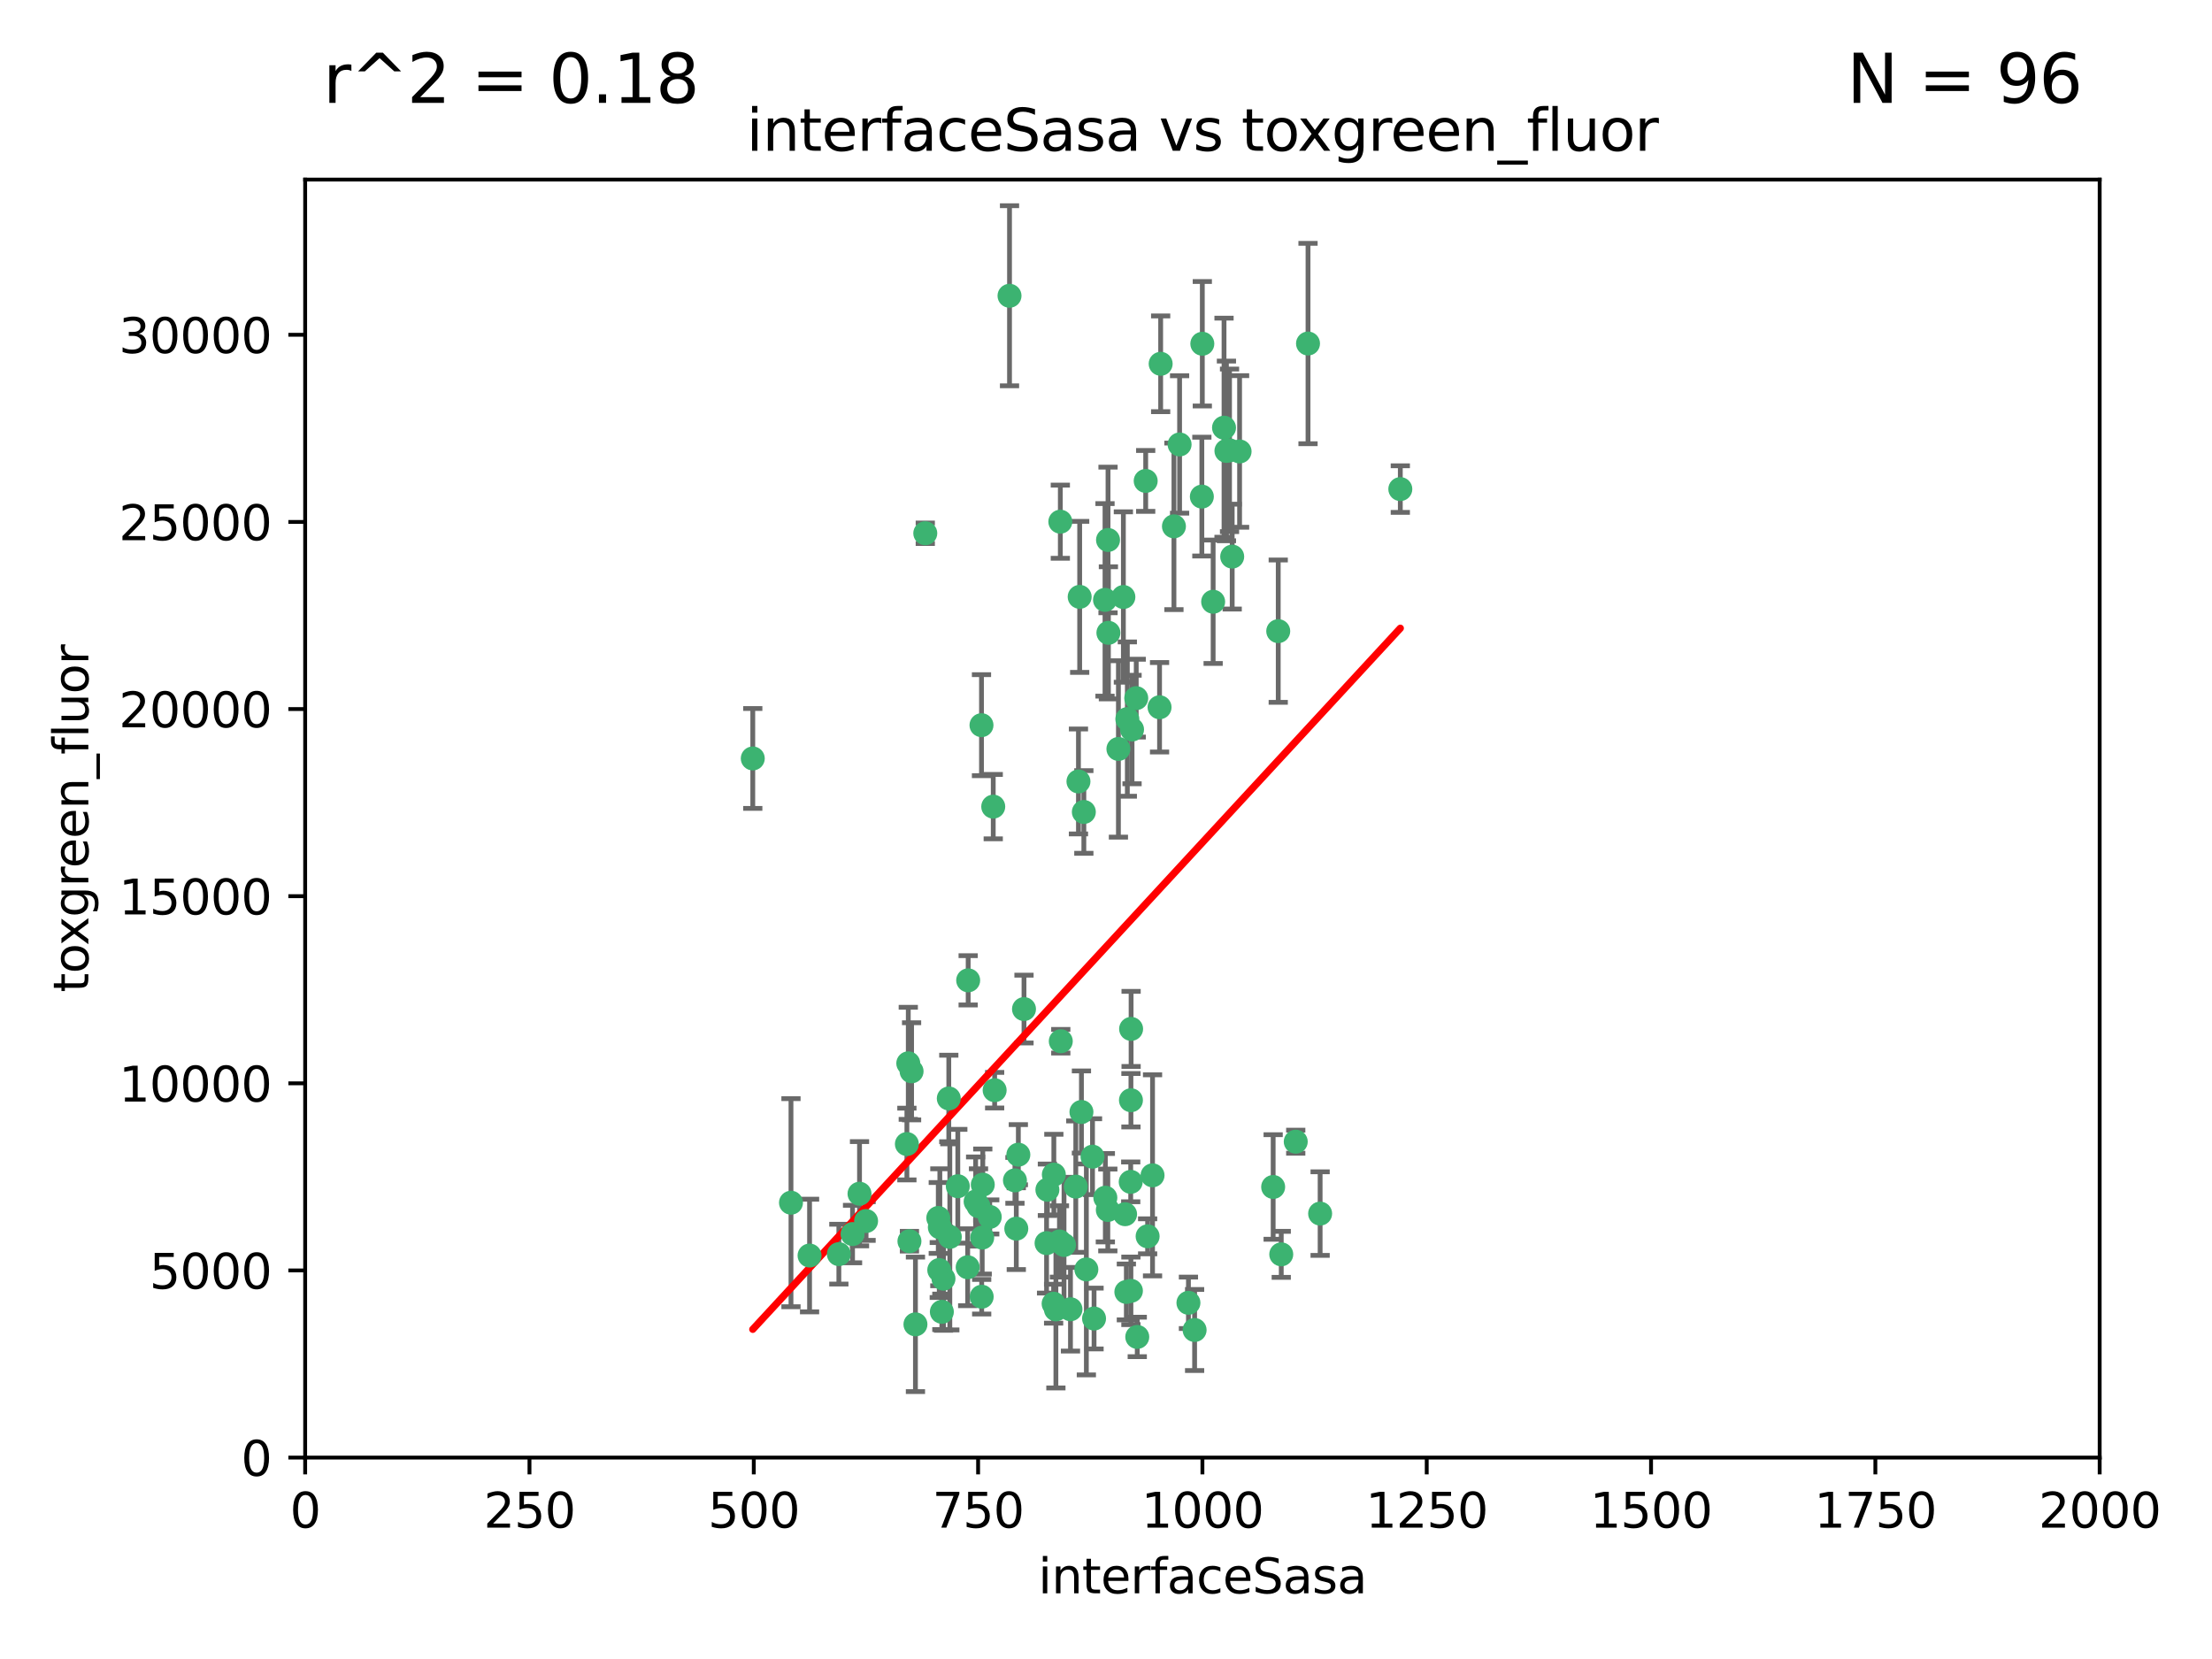 <?xml version="1.0" encoding="utf-8" standalone="no"?>
<!DOCTYPE svg PUBLIC "-//W3C//DTD SVG 1.1//EN"
  "http://www.w3.org/Graphics/SVG/1.1/DTD/svg11.dtd">
<svg xmlns:xlink="http://www.w3.org/1999/xlink" width="460.8pt" height="345.6pt" viewBox="0 0 460.8 345.6" xmlns="http://www.w3.org/2000/svg" version="1.1">
 <defs>
  <style type="text/css">*{stroke-linejoin: round; stroke-linecap: butt}</style>
 </defs>
 <g id="figure_1">
  <g id="patch_1">
   <path d="M 0 345.6 
L 460.8 345.6 
L 460.8 0 
L 0 0 
z
" style="fill: #ffffff"/>
  </g>
  <g id="axes_1">
   <g id="patch_2">
    <path d="M 63.571 303.64 
L 437.4 303.64 
L 437.4 37.411 
L 63.571 37.411 
z
" style="fill: #ffffff"/>
   </g>
   <g id="PathCollection_1">
    <defs>
     <path id="ma0fbcfacaa" d="M 0 1.118 
C 0.297 1.118 0.581 1 0.791 0.791 
C 1 0.581 1.118 0.297 1.118 0 
C 1.118 -0.297 1 -0.581 0.791 -0.791 
C 0.581 -1 0.297 -1.118 0 -1.118 
C -0.297 -1.118 -0.581 -1 -0.791 -0.791 
C -1 -0.581 -1.118 -0.297 -1.118 0 
C -1.118 0.297 -1 0.581 -0.791 0.791 
C -0.581 1 -0.297 1.118 0 1.118 
z
" style="stroke: #3cb371"/>
    </defs>
    <g clip-path="url(#p91e750e7f2)">
     <use xlink:href="#ma0fbcfacaa" x="272.484" y="71.562" style="fill: #3cb371; stroke: #3cb371"/>
     <use xlink:href="#ma0fbcfacaa" x="266.28" y="131.48" style="fill: #3cb371; stroke: #3cb371"/>
     <use xlink:href="#ma0fbcfacaa" x="254.987" y="89.097" style="fill: #3cb371; stroke: #3cb371"/>
     <use xlink:href="#ma0fbcfacaa" x="220.886" y="108.676" style="fill: #3cb371; stroke: #3cb371"/>
     <use xlink:href="#ma0fbcfacaa" x="174.75" y="261.259" style="fill: #3cb371; stroke: #3cb371"/>
     <use xlink:href="#ma0fbcfacaa" x="241.787" y="75.786" style="fill: #3cb371; stroke: #3cb371"/>
     <use xlink:href="#ma0fbcfacaa" x="252.721" y="125.356" style="fill: #3cb371; stroke: #3cb371"/>
     <use xlink:href="#ma0fbcfacaa" x="258.229" y="94.046" style="fill: #3cb371; stroke: #3cb371"/>
     <use xlink:href="#ma0fbcfacaa" x="232.987" y="156.019" style="fill: #3cb371; stroke: #3cb371"/>
     <use xlink:href="#ma0fbcfacaa" x="241.557" y="147.335" style="fill: #3cb371; stroke: #3cb371"/>
     <use xlink:href="#ma0fbcfacaa" x="230.194" y="124.965" style="fill: #3cb371; stroke: #3cb371"/>
     <use xlink:href="#ma0fbcfacaa" x="255.489" y="93.933" style="fill: #3cb371; stroke: #3cb371"/>
     <use xlink:href="#ma0fbcfacaa" x="256.689" y="115.953" style="fill: #3cb371; stroke: #3cb371"/>
     <use xlink:href="#ma0fbcfacaa" x="244.553" y="109.646" style="fill: #3cb371; stroke: #3cb371"/>
     <use xlink:href="#ma0fbcfacaa" x="250.368" y="103.453" style="fill: #3cb371; stroke: #3cb371"/>
     <use xlink:href="#ma0fbcfacaa" x="256.134" y="93.812" style="fill: #3cb371; stroke: #3cb371"/>
     <use xlink:href="#ma0fbcfacaa" x="234.02" y="124.367" style="fill: #3cb371; stroke: #3cb371"/>
     <use xlink:href="#ma0fbcfacaa" x="238.669" y="100.184" style="fill: #3cb371; stroke: #3cb371"/>
     <use xlink:href="#ma0fbcfacaa" x="245.731" y="92.588" style="fill: #3cb371; stroke: #3cb371"/>
     <use xlink:href="#ma0fbcfacaa" x="266.908" y="261.303" style="fill: #3cb371; stroke: #3cb371"/>
     <use xlink:href="#ma0fbcfacaa" x="269.927" y="237.833" style="fill: #3cb371; stroke: #3cb371"/>
     <use xlink:href="#ma0fbcfacaa" x="240.095" y="244.844" style="fill: #3cb371; stroke: #3cb371"/>
     <use xlink:href="#ma0fbcfacaa" x="291.711" y="101.886" style="fill: #3cb371; stroke: #3cb371"/>
     <use xlink:href="#ma0fbcfacaa" x="224.916" y="124.337" style="fill: #3cb371; stroke: #3cb371"/>
     <use xlink:href="#ma0fbcfacaa" x="250.465" y="71.61" style="fill: #3cb371; stroke: #3cb371"/>
     <use xlink:href="#ma0fbcfacaa" x="204.462" y="151.067" style="fill: #3cb371; stroke: #3cb371"/>
     <use xlink:href="#ma0fbcfacaa" x="201.688" y="204.22" style="fill: #3cb371; stroke: #3cb371"/>
     <use xlink:href="#ma0fbcfacaa" x="204.731" y="246.787" style="fill: #3cb371; stroke: #3cb371"/>
     <use xlink:href="#ma0fbcfacaa" x="192.753" y="111.087" style="fill: #3cb371; stroke: #3cb371"/>
     <use xlink:href="#ma0fbcfacaa" x="230.822" y="112.487" style="fill: #3cb371; stroke: #3cb371"/>
     <use xlink:href="#ma0fbcfacaa" x="210.301" y="61.614" style="fill: #3cb371; stroke: #3cb371"/>
     <use xlink:href="#ma0fbcfacaa" x="224.662" y="162.792" style="fill: #3cb371; stroke: #3cb371"/>
     <use xlink:href="#ma0fbcfacaa" x="204.503" y="270.13" style="fill: #3cb371; stroke: #3cb371"/>
     <use xlink:href="#ma0fbcfacaa" x="275.007" y="252.814" style="fill: #3cb371; stroke: #3cb371"/>
     <use xlink:href="#ma0fbcfacaa" x="236.699" y="145.439" style="fill: #3cb371; stroke: #3cb371"/>
     <use xlink:href="#ma0fbcfacaa" x="219.534" y="244.691" style="fill: #3cb371; stroke: #3cb371"/>
     <use xlink:href="#ma0fbcfacaa" x="265.222" y="247.267" style="fill: #3cb371; stroke: #3cb371"/>
     <use xlink:href="#ma0fbcfacaa" x="179.053" y="248.674" style="fill: #3cb371; stroke: #3cb371"/>
     <use xlink:href="#ma0fbcfacaa" x="230.901" y="131.829" style="fill: #3cb371; stroke: #3cb371"/>
     <use xlink:href="#ma0fbcfacaa" x="234.375" y="252.941" style="fill: #3cb371; stroke: #3cb371"/>
     <use xlink:href="#ma0fbcfacaa" x="221.654" y="259.35" style="fill: #3cb371; stroke: #3cb371"/>
     <use xlink:href="#ma0fbcfacaa" x="212.14" y="240.543" style="fill: #3cb371; stroke: #3cb371"/>
     <use xlink:href="#ma0fbcfacaa" x="239.071" y="257.545" style="fill: #3cb371; stroke: #3cb371"/>
     <use xlink:href="#ma0fbcfacaa" x="195.666" y="264.57" style="fill: #3cb371; stroke: #3cb371"/>
     <use xlink:href="#ma0fbcfacaa" x="206.91" y="168.036" style="fill: #3cb371; stroke: #3cb371"/>
     <use xlink:href="#ma0fbcfacaa" x="235.596" y="229.198" style="fill: #3cb371; stroke: #3cb371"/>
     <use xlink:href="#ma0fbcfacaa" x="247.573" y="271.4" style="fill: #3cb371; stroke: #3cb371"/>
     <use xlink:href="#ma0fbcfacaa" x="230.779" y="252.059" style="fill: #3cb371; stroke: #3cb371"/>
     <use xlink:href="#ma0fbcfacaa" x="224.106" y="247.195" style="fill: #3cb371; stroke: #3cb371"/>
     <use xlink:href="#ma0fbcfacaa" x="235.59" y="268.906" style="fill: #3cb371; stroke: #3cb371"/>
     <use xlink:href="#ma0fbcfacaa" x="220.703" y="258.613" style="fill: #3cb371; stroke: #3cb371"/>
     <use xlink:href="#ma0fbcfacaa" x="201.587" y="263.993" style="fill: #3cb371; stroke: #3cb371"/>
     <use xlink:href="#ma0fbcfacaa" x="211.714" y="255.952" style="fill: #3cb371; stroke: #3cb371"/>
     <use xlink:href="#ma0fbcfacaa" x="236.912" y="278.508" style="fill: #3cb371; stroke: #3cb371"/>
     <use xlink:href="#ma0fbcfacaa" x="203.841" y="251.277" style="fill: #3cb371; stroke: #3cb371"/>
     <use xlink:href="#ma0fbcfacaa" x="219.488" y="271.584" style="fill: #3cb371; stroke: #3cb371"/>
     <use xlink:href="#ma0fbcfacaa" x="196.206" y="273.278" style="fill: #3cb371; stroke: #3cb371"/>
     <use xlink:href="#ma0fbcfacaa" x="189.211" y="221.508" style="fill: #3cb371; stroke: #3cb371"/>
     <use xlink:href="#ma0fbcfacaa" x="226.308" y="264.442" style="fill: #3cb371; stroke: #3cb371"/>
     <use xlink:href="#ma0fbcfacaa" x="188.922" y="238.323" style="fill: #3cb371; stroke: #3cb371"/>
     <use xlink:href="#ma0fbcfacaa" x="203.241" y="250.302" style="fill: #3cb371; stroke: #3cb371"/>
     <use xlink:href="#ma0fbcfacaa" x="196.546" y="266.371" style="fill: #3cb371; stroke: #3cb371"/>
     <use xlink:href="#ma0fbcfacaa" x="195.462" y="253.724" style="fill: #3cb371; stroke: #3cb371"/>
     <use xlink:href="#ma0fbcfacaa" x="206.181" y="253.509" style="fill: #3cb371; stroke: #3cb371"/>
     <use xlink:href="#ma0fbcfacaa" x="248.859" y="277.063" style="fill: #3cb371; stroke: #3cb371"/>
     <use xlink:href="#ma0fbcfacaa" x="220.981" y="216.908" style="fill: #3cb371; stroke: #3cb371"/>
     <use xlink:href="#ma0fbcfacaa" x="195.787" y="255.666" style="fill: #3cb371; stroke: #3cb371"/>
     <use xlink:href="#ma0fbcfacaa" x="213.318" y="210.208" style="fill: #3cb371; stroke: #3cb371"/>
     <use xlink:href="#ma0fbcfacaa" x="235.826" y="151.97" style="fill: #3cb371; stroke: #3cb371"/>
     <use xlink:href="#ma0fbcfacaa" x="189.452" y="258.565" style="fill: #3cb371; stroke: #3cb371"/>
     <use xlink:href="#ma0fbcfacaa" x="204.611" y="257.812" style="fill: #3cb371; stroke: #3cb371"/>
     <use xlink:href="#ma0fbcfacaa" x="218.192" y="247.85" style="fill: #3cb371; stroke: #3cb371"/>
     <use xlink:href="#ma0fbcfacaa" x="219.963" y="272.768" style="fill: #3cb371; stroke: #3cb371"/>
     <use xlink:href="#ma0fbcfacaa" x="177.602" y="257.076" style="fill: #3cb371; stroke: #3cb371"/>
     <use xlink:href="#ma0fbcfacaa" x="189.899" y="223.176" style="fill: #3cb371; stroke: #3cb371"/>
     <use xlink:href="#ma0fbcfacaa" x="227.589" y="240.958" style="fill: #3cb371; stroke: #3cb371"/>
     <use xlink:href="#ma0fbcfacaa" x="227.91" y="274.674" style="fill: #3cb371; stroke: #3cb371"/>
     <use xlink:href="#ma0fbcfacaa" x="180.421" y="254.362" style="fill: #3cb371; stroke: #3cb371"/>
     <use xlink:href="#ma0fbcfacaa" x="197.864" y="257.661" style="fill: #3cb371; stroke: #3cb371"/>
     <use xlink:href="#ma0fbcfacaa" x="190.705" y="275.887" style="fill: #3cb371; stroke: #3cb371"/>
     <use xlink:href="#ma0fbcfacaa" x="235.63" y="214.339" style="fill: #3cb371; stroke: #3cb371"/>
     <use xlink:href="#ma0fbcfacaa" x="234.846" y="149.795" style="fill: #3cb371; stroke: #3cb371"/>
     <use xlink:href="#ma0fbcfacaa" x="234.641" y="269.137" style="fill: #3cb371; stroke: #3cb371"/>
     <use xlink:href="#ma0fbcfacaa" x="168.647" y="261.551" style="fill: #3cb371; stroke: #3cb371"/>
     <use xlink:href="#ma0fbcfacaa" x="223" y="272.741" style="fill: #3cb371; stroke: #3cb371"/>
     <use xlink:href="#ma0fbcfacaa" x="225.284" y="231.646" style="fill: #3cb371; stroke: #3cb371"/>
     <use xlink:href="#ma0fbcfacaa" x="218.019" y="258.966" style="fill: #3cb371; stroke: #3cb371"/>
     <use xlink:href="#ma0fbcfacaa" x="225.785" y="169.147" style="fill: #3cb371; stroke: #3cb371"/>
     <use xlink:href="#ma0fbcfacaa" x="211.432" y="245.892" style="fill: #3cb371; stroke: #3cb371"/>
     <use xlink:href="#ma0fbcfacaa" x="199.529" y="247.114" style="fill: #3cb371; stroke: #3cb371"/>
     <use xlink:href="#ma0fbcfacaa" x="235.549" y="246.204" style="fill: #3cb371; stroke: #3cb371"/>
     <use xlink:href="#ma0fbcfacaa" x="197.651" y="228.828" style="fill: #3cb371; stroke: #3cb371"/>
     <use xlink:href="#ma0fbcfacaa" x="207.202" y="227.107" style="fill: #3cb371; stroke: #3cb371"/>
     <use xlink:href="#ma0fbcfacaa" x="156.817" y="157.999" style="fill: #3cb371; stroke: #3cb371"/>
     <use xlink:href="#ma0fbcfacaa" x="164.776" y="250.544" style="fill: #3cb371; stroke: #3cb371"/>
     <use xlink:href="#ma0fbcfacaa" x="230.263" y="249.505" style="fill: #3cb371; stroke: #3cb371"/>
    </g>
   </g>
   <g id="matplotlib.axis_1">
    <g id="xtick_1">
     <g id="line2d_1">
      <defs>
       <path id="m57a7fc9dfa" d="M 0 0 
L 0 3.5 
" style="stroke: #000000; stroke-width: 0.8"/>
      </defs>
      <g>
       <use xlink:href="#m57a7fc9dfa" x="63.571" y="303.64" style="stroke: #000000; stroke-width: 0.8"/>
      </g>
     </g>
     <g id="text_1">
      <!-- 0 -->
      <g transform="translate(60.39 318.238)scale(0.1 -0.1)">
       <defs>
        <path id="DejaVuSans-30" d="M 2034 4250 
Q 1547 4250 1301 3770 
Q 1056 3291 1056 2328 
Q 1056 1369 1301 889 
Q 1547 409 2034 409 
Q 2525 409 2770 889 
Q 3016 1369 3016 2328 
Q 3016 3291 2770 3770 
Q 2525 4250 2034 4250 
z
M 2034 4750 
Q 2819 4750 3233 4129 
Q 3647 3509 3647 2328 
Q 3647 1150 3233 529 
Q 2819 -91 2034 -91 
Q 1250 -91 836 529 
Q 422 1150 422 2328 
Q 422 3509 836 4129 
Q 1250 4750 2034 4750 
z
" transform="scale(0.016)"/>
       </defs>
       <use xlink:href="#DejaVuSans-30"/>
      </g>
     </g>
    </g>
    <g id="xtick_2">
     <g id="line2d_2">
      <g>
       <use xlink:href="#m57a7fc9dfa" x="110.3" y="303.64" style="stroke: #000000; stroke-width: 0.8"/>
      </g>
     </g>
     <g id="text_2">
      <!-- 250 -->
      <g transform="translate(100.756 318.238)scale(0.1 -0.1)">
       <defs>
        <path id="DejaVuSans-32" d="M 1228 531 
L 3431 531 
L 3431 0 
L 469 0 
L 469 531 
Q 828 903 1448 1529 
Q 2069 2156 2228 2338 
Q 2531 2678 2651 2914 
Q 2772 3150 2772 3378 
Q 2772 3750 2511 3984 
Q 2250 4219 1831 4219 
Q 1534 4219 1204 4116 
Q 875 4013 500 3803 
L 500 4441 
Q 881 4594 1212 4672 
Q 1544 4750 1819 4750 
Q 2544 4750 2975 4387 
Q 3406 4025 3406 3419 
Q 3406 3131 3298 2873 
Q 3191 2616 2906 2266 
Q 2828 2175 2409 1742 
Q 1991 1309 1228 531 
z
" transform="scale(0.016)"/>
        <path id="DejaVuSans-35" d="M 691 4666 
L 3169 4666 
L 3169 4134 
L 1269 4134 
L 1269 2991 
Q 1406 3038 1543 3061 
Q 1681 3084 1819 3084 
Q 2600 3084 3056 2656 
Q 3513 2228 3513 1497 
Q 3513 744 3044 326 
Q 2575 -91 1722 -91 
Q 1428 -91 1123 -41 
Q 819 9 494 109 
L 494 744 
Q 775 591 1075 516 
Q 1375 441 1709 441 
Q 2250 441 2565 725 
Q 2881 1009 2881 1497 
Q 2881 1984 2565 2268 
Q 2250 2553 1709 2553 
Q 1456 2553 1204 2497 
Q 953 2441 691 2322 
L 691 4666 
z
" transform="scale(0.016)"/>
       </defs>
       <use xlink:href="#DejaVuSans-32"/>
       <use xlink:href="#DejaVuSans-35" x="63.623"/>
       <use xlink:href="#DejaVuSans-30" x="127.246"/>
      </g>
     </g>
    </g>
    <g id="xtick_3">
     <g id="line2d_3">
      <g>
       <use xlink:href="#m57a7fc9dfa" x="157.028" y="303.64" style="stroke: #000000; stroke-width: 0.8"/>
      </g>
     </g>
     <g id="text_3">
      <!-- 500 -->
      <g transform="translate(147.485 318.238)scale(0.1 -0.1)">
       <use xlink:href="#DejaVuSans-35"/>
       <use xlink:href="#DejaVuSans-30" x="63.623"/>
       <use xlink:href="#DejaVuSans-30" x="127.246"/>
      </g>
     </g>
    </g>
    <g id="xtick_4">
     <g id="line2d_4">
      <g>
       <use xlink:href="#m57a7fc9dfa" x="203.757" y="303.64" style="stroke: #000000; stroke-width: 0.8"/>
      </g>
     </g>
     <g id="text_4">
      <!-- 750 -->
      <g transform="translate(194.213 318.238)scale(0.1 -0.1)">
       <defs>
        <path id="DejaVuSans-37" d="M 525 4666 
L 3525 4666 
L 3525 4397 
L 1831 0 
L 1172 0 
L 2766 4134 
L 525 4134 
L 525 4666 
z
" transform="scale(0.016)"/>
       </defs>
       <use xlink:href="#DejaVuSans-37"/>
       <use xlink:href="#DejaVuSans-35" x="63.623"/>
       <use xlink:href="#DejaVuSans-30" x="127.246"/>
      </g>
     </g>
    </g>
    <g id="xtick_5">
     <g id="line2d_5">
      <g>
       <use xlink:href="#m57a7fc9dfa" x="250.486" y="303.64" style="stroke: #000000; stroke-width: 0.8"/>
      </g>
     </g>
     <g id="text_5">
      <!-- 1000 -->
      <g transform="translate(237.761 318.238)scale(0.1 -0.1)">
       <defs>
        <path id="DejaVuSans-31" d="M 794 531 
L 1825 531 
L 1825 4091 
L 703 3866 
L 703 4441 
L 1819 4666 
L 2450 4666 
L 2450 531 
L 3481 531 
L 3481 0 
L 794 0 
L 794 531 
z
" transform="scale(0.016)"/>
       </defs>
       <use xlink:href="#DejaVuSans-31"/>
       <use xlink:href="#DejaVuSans-30" x="63.623"/>
       <use xlink:href="#DejaVuSans-30" x="127.246"/>
       <use xlink:href="#DejaVuSans-30" x="190.869"/>
      </g>
     </g>
    </g>
    <g id="xtick_6">
     <g id="line2d_6">
      <g>
       <use xlink:href="#m57a7fc9dfa" x="297.214" y="303.64" style="stroke: #000000; stroke-width: 0.8"/>
      </g>
     </g>
     <g id="text_6">
      <!-- 1250 -->
      <g transform="translate(284.489 318.238)scale(0.1 -0.1)">
       <use xlink:href="#DejaVuSans-31"/>
       <use xlink:href="#DejaVuSans-32" x="63.623"/>
       <use xlink:href="#DejaVuSans-35" x="127.246"/>
       <use xlink:href="#DejaVuSans-30" x="190.869"/>
      </g>
     </g>
    </g>
    <g id="xtick_7">
     <g id="line2d_7">
      <g>
       <use xlink:href="#m57a7fc9dfa" x="343.943" y="303.64" style="stroke: #000000; stroke-width: 0.8"/>
      </g>
     </g>
     <g id="text_7">
      <!-- 1500 -->
      <g transform="translate(331.218 318.238)scale(0.1 -0.1)">
       <use xlink:href="#DejaVuSans-31"/>
       <use xlink:href="#DejaVuSans-35" x="63.623"/>
       <use xlink:href="#DejaVuSans-30" x="127.246"/>
       <use xlink:href="#DejaVuSans-30" x="190.869"/>
      </g>
     </g>
    </g>
    <g id="xtick_8">
     <g id="line2d_8">
      <g>
       <use xlink:href="#m57a7fc9dfa" x="390.671" y="303.64" style="stroke: #000000; stroke-width: 0.8"/>
      </g>
     </g>
     <g id="text_8">
      <!-- 1750 -->
      <g transform="translate(377.946 318.238)scale(0.1 -0.1)">
       <use xlink:href="#DejaVuSans-31"/>
       <use xlink:href="#DejaVuSans-37" x="63.623"/>
       <use xlink:href="#DejaVuSans-35" x="127.246"/>
       <use xlink:href="#DejaVuSans-30" x="190.869"/>
      </g>
     </g>
    </g>
    <g id="xtick_9">
     <g id="line2d_9">
      <g>
       <use xlink:href="#m57a7fc9dfa" x="437.4" y="303.64" style="stroke: #000000; stroke-width: 0.8"/>
      </g>
     </g>
     <g id="text_9">
      <!-- 2000 -->
      <g transform="translate(424.675 318.238)scale(0.1 -0.1)">
       <use xlink:href="#DejaVuSans-32"/>
       <use xlink:href="#DejaVuSans-30" x="63.623"/>
       <use xlink:href="#DejaVuSans-30" x="127.246"/>
       <use xlink:href="#DejaVuSans-30" x="190.869"/>
      </g>
     </g>
    </g>
    <g id="text_10">
     <!-- interfaceSasa -->
     <g transform="translate(216.279 331.917)scale(0.1 -0.1)">
      <defs>
       <path id="DejaVuSans-69" d="M 603 3500 
L 1178 3500 
L 1178 0 
L 603 0 
L 603 3500 
z
M 603 4863 
L 1178 4863 
L 1178 4134 
L 603 4134 
L 603 4863 
z
" transform="scale(0.016)"/>
       <path id="DejaVuSans-6e" d="M 3513 2113 
L 3513 0 
L 2938 0 
L 2938 2094 
Q 2938 2591 2744 2837 
Q 2550 3084 2163 3084 
Q 1697 3084 1428 2787 
Q 1159 2491 1159 1978 
L 1159 0 
L 581 0 
L 581 3500 
L 1159 3500 
L 1159 2956 
Q 1366 3272 1645 3428 
Q 1925 3584 2291 3584 
Q 2894 3584 3203 3211 
Q 3513 2838 3513 2113 
z
" transform="scale(0.016)"/>
       <path id="DejaVuSans-74" d="M 1172 4494 
L 1172 3500 
L 2356 3500 
L 2356 3053 
L 1172 3053 
L 1172 1153 
Q 1172 725 1289 603 
Q 1406 481 1766 481 
L 2356 481 
L 2356 0 
L 1766 0 
Q 1100 0 847 248 
Q 594 497 594 1153 
L 594 3053 
L 172 3053 
L 172 3500 
L 594 3500 
L 594 4494 
L 1172 4494 
z
" transform="scale(0.016)"/>
       <path id="DejaVuSans-65" d="M 3597 1894 
L 3597 1613 
L 953 1613 
Q 991 1019 1311 708 
Q 1631 397 2203 397 
Q 2534 397 2845 478 
Q 3156 559 3463 722 
L 3463 178 
Q 3153 47 2828 -22 
Q 2503 -91 2169 -91 
Q 1331 -91 842 396 
Q 353 884 353 1716 
Q 353 2575 817 3079 
Q 1281 3584 2069 3584 
Q 2775 3584 3186 3129 
Q 3597 2675 3597 1894 
z
M 3022 2063 
Q 3016 2534 2758 2815 
Q 2500 3097 2075 3097 
Q 1594 3097 1305 2825 
Q 1016 2553 972 2059 
L 3022 2063 
z
" transform="scale(0.016)"/>
       <path id="DejaVuSans-72" d="M 2631 2963 
Q 2534 3019 2420 3045 
Q 2306 3072 2169 3072 
Q 1681 3072 1420 2755 
Q 1159 2438 1159 1844 
L 1159 0 
L 581 0 
L 581 3500 
L 1159 3500 
L 1159 2956 
Q 1341 3275 1631 3429 
Q 1922 3584 2338 3584 
Q 2397 3584 2469 3576 
Q 2541 3569 2628 3553 
L 2631 2963 
z
" transform="scale(0.016)"/>
       <path id="DejaVuSans-66" d="M 2375 4863 
L 2375 4384 
L 1825 4384 
Q 1516 4384 1395 4259 
Q 1275 4134 1275 3809 
L 1275 3500 
L 2222 3500 
L 2222 3053 
L 1275 3053 
L 1275 0 
L 697 0 
L 697 3053 
L 147 3053 
L 147 3500 
L 697 3500 
L 697 3744 
Q 697 4328 969 4595 
Q 1241 4863 1831 4863 
L 2375 4863 
z
" transform="scale(0.016)"/>
       <path id="DejaVuSans-61" d="M 2194 1759 
Q 1497 1759 1228 1600 
Q 959 1441 959 1056 
Q 959 750 1161 570 
Q 1363 391 1709 391 
Q 2188 391 2477 730 
Q 2766 1069 2766 1631 
L 2766 1759 
L 2194 1759 
z
M 3341 1997 
L 3341 0 
L 2766 0 
L 2766 531 
Q 2569 213 2275 61 
Q 1981 -91 1556 -91 
Q 1019 -91 701 211 
Q 384 513 384 1019 
Q 384 1609 779 1909 
Q 1175 2209 1959 2209 
L 2766 2209 
L 2766 2266 
Q 2766 2663 2505 2880 
Q 2244 3097 1772 3097 
Q 1472 3097 1187 3025 
Q 903 2953 641 2809 
L 641 3341 
Q 956 3463 1253 3523 
Q 1550 3584 1831 3584 
Q 2591 3584 2966 3190 
Q 3341 2797 3341 1997 
z
" transform="scale(0.016)"/>
       <path id="DejaVuSans-63" d="M 3122 3366 
L 3122 2828 
Q 2878 2963 2633 3030 
Q 2388 3097 2138 3097 
Q 1578 3097 1268 2742 
Q 959 2388 959 1747 
Q 959 1106 1268 751 
Q 1578 397 2138 397 
Q 2388 397 2633 464 
Q 2878 531 3122 666 
L 3122 134 
Q 2881 22 2623 -34 
Q 2366 -91 2075 -91 
Q 1284 -91 818 406 
Q 353 903 353 1747 
Q 353 2603 823 3093 
Q 1294 3584 2113 3584 
Q 2378 3584 2631 3529 
Q 2884 3475 3122 3366 
z
" transform="scale(0.016)"/>
       <path id="DejaVuSans-53" d="M 3425 4513 
L 3425 3897 
Q 3066 4069 2747 4153 
Q 2428 4238 2131 4238 
Q 1616 4238 1336 4038 
Q 1056 3838 1056 3469 
Q 1056 3159 1242 3001 
Q 1428 2844 1947 2747 
L 2328 2669 
Q 3034 2534 3370 2195 
Q 3706 1856 3706 1288 
Q 3706 609 3251 259 
Q 2797 -91 1919 -91 
Q 1588 -91 1214 -16 
Q 841 59 441 206 
L 441 856 
Q 825 641 1194 531 
Q 1563 422 1919 422 
Q 2459 422 2753 634 
Q 3047 847 3047 1241 
Q 3047 1584 2836 1778 
Q 2625 1972 2144 2069 
L 1759 2144 
Q 1053 2284 737 2584 
Q 422 2884 422 3419 
Q 422 4038 858 4394 
Q 1294 4750 2059 4750 
Q 2388 4750 2728 4690 
Q 3069 4631 3425 4513 
z
" transform="scale(0.016)"/>
       <path id="DejaVuSans-73" d="M 2834 3397 
L 2834 2853 
Q 2591 2978 2328 3040 
Q 2066 3103 1784 3103 
Q 1356 3103 1142 2972 
Q 928 2841 928 2578 
Q 928 2378 1081 2264 
Q 1234 2150 1697 2047 
L 1894 2003 
Q 2506 1872 2764 1633 
Q 3022 1394 3022 966 
Q 3022 478 2636 193 
Q 2250 -91 1575 -91 
Q 1294 -91 989 -36 
Q 684 19 347 128 
L 347 722 
Q 666 556 975 473 
Q 1284 391 1588 391 
Q 1994 391 2212 530 
Q 2431 669 2431 922 
Q 2431 1156 2273 1281 
Q 2116 1406 1581 1522 
L 1381 1569 
Q 847 1681 609 1914 
Q 372 2147 372 2553 
Q 372 3047 722 3315 
Q 1072 3584 1716 3584 
Q 2034 3584 2315 3537 
Q 2597 3491 2834 3397 
z
" transform="scale(0.016)"/>
      </defs>
      <use xlink:href="#DejaVuSans-69"/>
      <use xlink:href="#DejaVuSans-6e" x="27.783"/>
      <use xlink:href="#DejaVuSans-74" x="91.162"/>
      <use xlink:href="#DejaVuSans-65" x="130.371"/>
      <use xlink:href="#DejaVuSans-72" x="191.895"/>
      <use xlink:href="#DejaVuSans-66" x="233.008"/>
      <use xlink:href="#DejaVuSans-61" x="268.213"/>
      <use xlink:href="#DejaVuSans-63" x="329.492"/>
      <use xlink:href="#DejaVuSans-65" x="384.473"/>
      <use xlink:href="#DejaVuSans-53" x="445.996"/>
      <use xlink:href="#DejaVuSans-61" x="509.473"/>
      <use xlink:href="#DejaVuSans-73" x="570.752"/>
      <use xlink:href="#DejaVuSans-61" x="622.852"/>
     </g>
    </g>
   </g>
   <g id="matplotlib.axis_2">
    <g id="ytick_1">
     <g id="line2d_10">
      <defs>
       <path id="mcc209ae830" d="M 0 0 
L -3.5 0 
" style="stroke: #000000; stroke-width: 0.8"/>
      </defs>
      <g>
       <use xlink:href="#mcc209ae830" x="63.571" y="303.64" style="stroke: #000000; stroke-width: 0.8"/>
      </g>
     </g>
     <g id="text_11">
      <!-- 0 -->
      <g transform="translate(50.209 307.439)scale(0.1 -0.1)">
       <use xlink:href="#DejaVuSans-30"/>
      </g>
     </g>
    </g>
    <g id="ytick_2">
     <g id="line2d_11">
      <g>
       <use xlink:href="#mcc209ae830" x="63.571" y="264.657" style="stroke: #000000; stroke-width: 0.8"/>
      </g>
     </g>
     <g id="text_12">
      <!-- 5000 -->
      <g transform="translate(31.121 268.457)scale(0.1 -0.1)">
       <use xlink:href="#DejaVuSans-35"/>
       <use xlink:href="#DejaVuSans-30" x="63.623"/>
       <use xlink:href="#DejaVuSans-30" x="127.246"/>
       <use xlink:href="#DejaVuSans-30" x="190.869"/>
      </g>
     </g>
    </g>
    <g id="ytick_3">
     <g id="line2d_12">
      <g>
       <use xlink:href="#mcc209ae830" x="63.571" y="225.675" style="stroke: #000000; stroke-width: 0.8"/>
      </g>
     </g>
     <g id="text_13">
      <!-- 10000 -->
      <g transform="translate(24.759 229.474)scale(0.1 -0.1)">
       <use xlink:href="#DejaVuSans-31"/>
       <use xlink:href="#DejaVuSans-30" x="63.623"/>
       <use xlink:href="#DejaVuSans-30" x="127.246"/>
       <use xlink:href="#DejaVuSans-30" x="190.869"/>
       <use xlink:href="#DejaVuSans-30" x="254.492"/>
      </g>
     </g>
    </g>
    <g id="ytick_4">
     <g id="line2d_13">
      <g>
       <use xlink:href="#mcc209ae830" x="63.571" y="186.692" style="stroke: #000000; stroke-width: 0.8"/>
      </g>
     </g>
     <g id="text_14">
      <!-- 15000 -->
      <g transform="translate(24.759 190.492)scale(0.1 -0.1)">
       <use xlink:href="#DejaVuSans-31"/>
       <use xlink:href="#DejaVuSans-35" x="63.623"/>
       <use xlink:href="#DejaVuSans-30" x="127.246"/>
       <use xlink:href="#DejaVuSans-30" x="190.869"/>
       <use xlink:href="#DejaVuSans-30" x="254.492"/>
      </g>
     </g>
    </g>
    <g id="ytick_5">
     <g id="line2d_14">
      <g>
       <use xlink:href="#mcc209ae830" x="63.571" y="147.71" style="stroke: #000000; stroke-width: 0.8"/>
      </g>
     </g>
     <g id="text_15">
      <!-- 20000 -->
      <g transform="translate(24.759 151.509)scale(0.1 -0.1)">
       <use xlink:href="#DejaVuSans-32"/>
       <use xlink:href="#DejaVuSans-30" x="63.623"/>
       <use xlink:href="#DejaVuSans-30" x="127.246"/>
       <use xlink:href="#DejaVuSans-30" x="190.869"/>
       <use xlink:href="#DejaVuSans-30" x="254.492"/>
      </g>
     </g>
    </g>
    <g id="ytick_6">
     <g id="line2d_15">
      <g>
       <use xlink:href="#mcc209ae830" x="63.571" y="108.727" style="stroke: #000000; stroke-width: 0.8"/>
      </g>
     </g>
     <g id="text_16">
      <!-- 25000 -->
      <g transform="translate(24.759 112.527)scale(0.1 -0.1)">
       <use xlink:href="#DejaVuSans-32"/>
       <use xlink:href="#DejaVuSans-35" x="63.623"/>
       <use xlink:href="#DejaVuSans-30" x="127.246"/>
       <use xlink:href="#DejaVuSans-30" x="190.869"/>
       <use xlink:href="#DejaVuSans-30" x="254.492"/>
      </g>
     </g>
    </g>
    <g id="ytick_7">
     <g id="line2d_16">
      <g>
       <use xlink:href="#mcc209ae830" x="63.571" y="69.745" style="stroke: #000000; stroke-width: 0.8"/>
      </g>
     </g>
     <g id="text_17">
      <!-- 30000 -->
      <g transform="translate(24.759 73.544)scale(0.1 -0.1)">
       <defs>
        <path id="DejaVuSans-33" d="M 2597 2516 
Q 3050 2419 3304 2112 
Q 3559 1806 3559 1356 
Q 3559 666 3084 287 
Q 2609 -91 1734 -91 
Q 1441 -91 1130 -33 
Q 819 25 488 141 
L 488 750 
Q 750 597 1062 519 
Q 1375 441 1716 441 
Q 2309 441 2620 675 
Q 2931 909 2931 1356 
Q 2931 1769 2642 2001 
Q 2353 2234 1838 2234 
L 1294 2234 
L 1294 2753 
L 1863 2753 
Q 2328 2753 2575 2939 
Q 2822 3125 2822 3475 
Q 2822 3834 2567 4026 
Q 2313 4219 1838 4219 
Q 1578 4219 1281 4162 
Q 984 4106 628 3988 
L 628 4550 
Q 988 4650 1302 4700 
Q 1616 4750 1894 4750 
Q 2613 4750 3031 4423 
Q 3450 4097 3450 3541 
Q 3450 3153 3228 2886 
Q 3006 2619 2597 2516 
z
" transform="scale(0.016)"/>
       </defs>
       <use xlink:href="#DejaVuSans-33"/>
       <use xlink:href="#DejaVuSans-30" x="63.623"/>
       <use xlink:href="#DejaVuSans-30" x="127.246"/>
       <use xlink:href="#DejaVuSans-30" x="190.869"/>
       <use xlink:href="#DejaVuSans-30" x="254.492"/>
      </g>
     </g>
    </g>
    <g id="text_18">
     <!-- toxgreen_fluor -->
     <g transform="translate(18.401 206.72)rotate(-90)scale(0.1 -0.1)">
      <defs>
       <path id="DejaVuSans-6f" d="M 1959 3097 
Q 1497 3097 1228 2736 
Q 959 2375 959 1747 
Q 959 1119 1226 758 
Q 1494 397 1959 397 
Q 2419 397 2687 759 
Q 2956 1122 2956 1747 
Q 2956 2369 2687 2733 
Q 2419 3097 1959 3097 
z
M 1959 3584 
Q 2709 3584 3137 3096 
Q 3566 2609 3566 1747 
Q 3566 888 3137 398 
Q 2709 -91 1959 -91 
Q 1206 -91 779 398 
Q 353 888 353 1747 
Q 353 2609 779 3096 
Q 1206 3584 1959 3584 
z
" transform="scale(0.016)"/>
       <path id="DejaVuSans-78" d="M 3513 3500 
L 2247 1797 
L 3578 0 
L 2900 0 
L 1881 1375 
L 863 0 
L 184 0 
L 1544 1831 
L 300 3500 
L 978 3500 
L 1906 2253 
L 2834 3500 
L 3513 3500 
z
" transform="scale(0.016)"/>
       <path id="DejaVuSans-67" d="M 2906 1791 
Q 2906 2416 2648 2759 
Q 2391 3103 1925 3103 
Q 1463 3103 1205 2759 
Q 947 2416 947 1791 
Q 947 1169 1205 825 
Q 1463 481 1925 481 
Q 2391 481 2648 825 
Q 2906 1169 2906 1791 
z
M 3481 434 
Q 3481 -459 3084 -895 
Q 2688 -1331 1869 -1331 
Q 1566 -1331 1297 -1286 
Q 1028 -1241 775 -1147 
L 775 -588 
Q 1028 -725 1275 -790 
Q 1522 -856 1778 -856 
Q 2344 -856 2625 -561 
Q 2906 -266 2906 331 
L 2906 616 
Q 2728 306 2450 153 
Q 2172 0 1784 0 
Q 1141 0 747 490 
Q 353 981 353 1791 
Q 353 2603 747 3093 
Q 1141 3584 1784 3584 
Q 2172 3584 2450 3431 
Q 2728 3278 2906 2969 
L 2906 3500 
L 3481 3500 
L 3481 434 
z
" transform="scale(0.016)"/>
       <path id="DejaVuSans-5f" d="M 3263 -1063 
L 3263 -1509 
L -63 -1509 
L -63 -1063 
L 3263 -1063 
z
" transform="scale(0.016)"/>
       <path id="DejaVuSans-6c" d="M 603 4863 
L 1178 4863 
L 1178 0 
L 603 0 
L 603 4863 
z
" transform="scale(0.016)"/>
       <path id="DejaVuSans-75" d="M 544 1381 
L 544 3500 
L 1119 3500 
L 1119 1403 
Q 1119 906 1312 657 
Q 1506 409 1894 409 
Q 2359 409 2629 706 
Q 2900 1003 2900 1516 
L 2900 3500 
L 3475 3500 
L 3475 0 
L 2900 0 
L 2900 538 
Q 2691 219 2414 64 
Q 2138 -91 1772 -91 
Q 1169 -91 856 284 
Q 544 659 544 1381 
z
M 1991 3584 
L 1991 3584 
z
" transform="scale(0.016)"/>
      </defs>
      <use xlink:href="#DejaVuSans-74"/>
      <use xlink:href="#DejaVuSans-6f" x="39.209"/>
      <use xlink:href="#DejaVuSans-78" x="97.266"/>
      <use xlink:href="#DejaVuSans-67" x="156.445"/>
      <use xlink:href="#DejaVuSans-72" x="219.922"/>
      <use xlink:href="#DejaVuSans-65" x="258.785"/>
      <use xlink:href="#DejaVuSans-65" x="320.309"/>
      <use xlink:href="#DejaVuSans-6e" x="381.832"/>
      <use xlink:href="#DejaVuSans-5f" x="445.211"/>
      <use xlink:href="#DejaVuSans-66" x="495.211"/>
      <use xlink:href="#DejaVuSans-6c" x="530.416"/>
      <use xlink:href="#DejaVuSans-75" x="558.199"/>
      <use xlink:href="#DejaVuSans-6f" x="621.578"/>
      <use xlink:href="#DejaVuSans-72" x="682.76"/>
     </g>
    </g>
   </g>
   <g id="LineCollection_1">
    <path d="M 272.484 92.434 
L 272.484 50.691 
" clip-path="url(#p91e750e7f2)" style="fill: none; stroke: #696969"/>
    <path d="M 266.28 146.307 
L 266.28 116.654 
" clip-path="url(#p91e750e7f2)" style="fill: none; stroke: #696969"/>
    <path d="M 254.987 111.917 
L 254.987 66.277 
" clip-path="url(#p91e750e7f2)" style="fill: none; stroke: #696969"/>
    <path d="M 220.886 116.296 
L 220.886 101.057 
" clip-path="url(#p91e750e7f2)" style="fill: none; stroke: #696969"/>
    <path d="M 174.75 267.49 
L 174.75 255.028 
" clip-path="url(#p91e750e7f2)" style="fill: none; stroke: #696969"/>
    <path d="M 241.787 85.756 
L 241.787 65.815 
" clip-path="url(#p91e750e7f2)" style="fill: none; stroke: #696969"/>
    <path d="M 252.721 138.211 
L 252.721 112.501 
" clip-path="url(#p91e750e7f2)" style="fill: none; stroke: #696969"/>
    <path d="M 258.229 109.836 
L 258.229 78.257 
" clip-path="url(#p91e750e7f2)" style="fill: none; stroke: #696969"/>
    <path d="M 232.987 174.39 
L 232.987 137.647 
" clip-path="url(#p91e750e7f2)" style="fill: none; stroke: #696969"/>
    <path d="M 241.557 156.65 
L 241.557 138.02 
" clip-path="url(#p91e750e7f2)" style="fill: none; stroke: #696969"/>
    <path d="M 230.194 145.018 
L 230.194 104.912 
" clip-path="url(#p91e750e7f2)" style="fill: none; stroke: #696969"/>
    <path d="M 255.489 112.649 
L 255.489 75.218 
" clip-path="url(#p91e750e7f2)" style="fill: none; stroke: #696969"/>
    <path d="M 256.689 126.872 
L 256.689 105.035 
" clip-path="url(#p91e750e7f2)" style="fill: none; stroke: #696969"/>
    <path d="M 244.553 126.988 
L 244.553 92.305 
" clip-path="url(#p91e750e7f2)" style="fill: none; stroke: #696969"/>
    <path d="M 250.368 115.826 
L 250.368 91.08 
" clip-path="url(#p91e750e7f2)" style="fill: none; stroke: #696969"/>
    <path d="M 256.134 110.745 
L 256.134 76.878 
" clip-path="url(#p91e750e7f2)" style="fill: none; stroke: #696969"/>
    <path d="M 234.02 142.114 
L 234.02 106.621 
" clip-path="url(#p91e750e7f2)" style="fill: none; stroke: #696969"/>
    <path d="M 238.669 106.525 
L 238.669 93.844 
" clip-path="url(#p91e750e7f2)" style="fill: none; stroke: #696969"/>
    <path d="M 245.731 106.902 
L 245.731 78.274 
" clip-path="url(#p91e750e7f2)" style="fill: none; stroke: #696969"/>
    <path d="M 266.908 266.097 
L 266.908 256.51 
" clip-path="url(#p91e750e7f2)" style="fill: none; stroke: #696969"/>
    <path d="M 269.927 240.234 
L 269.927 235.431 
" clip-path="url(#p91e750e7f2)" style="fill: none; stroke: #696969"/>
    <path d="M 240.095 265.789 
L 240.095 223.9 
" clip-path="url(#p91e750e7f2)" style="fill: none; stroke: #696969"/>
    <path d="M 291.711 106.741 
L 291.711 97.032 
" clip-path="url(#p91e750e7f2)" style="fill: none; stroke: #696969"/>
    <path d="M 224.916 140.07 
L 224.916 108.604 
" clip-path="url(#p91e750e7f2)" style="fill: none; stroke: #696969"/>
    <path d="M 250.465 84.576 
L 250.465 58.645 
" clip-path="url(#p91e750e7f2)" style="fill: none; stroke: #696969"/>
    <path d="M 204.462 161.588 
L 204.462 140.547 
" clip-path="url(#p91e750e7f2)" style="fill: none; stroke: #696969"/>
    <path d="M 201.688 209.352 
L 201.688 199.087 
" clip-path="url(#p91e750e7f2)" style="fill: none; stroke: #696969"/>
    <path d="M 204.731 254.215 
L 204.731 239.358 
" clip-path="url(#p91e750e7f2)" style="fill: none; stroke: #696969"/>
    <path d="M 192.753 113.226 
L 192.753 108.949 
" clip-path="url(#p91e750e7f2)" style="fill: none; stroke: #696969"/>
    <path d="M 230.822 127.655 
L 230.822 97.319 
" clip-path="url(#p91e750e7f2)" style="fill: none; stroke: #696969"/>
    <path d="M 210.301 80.373 
L 210.301 42.855 
" clip-path="url(#p91e750e7f2)" style="fill: none; stroke: #696969"/>
    <path d="M 224.662 173.718 
L 224.662 151.865 
" clip-path="url(#p91e750e7f2)" style="fill: none; stroke: #696969"/>
    <path d="M 204.503 273.73 
L 204.503 266.53 
" clip-path="url(#p91e750e7f2)" style="fill: none; stroke: #696969"/>
    <path d="M 275.007 261.522 
L 275.007 244.105 
" clip-path="url(#p91e750e7f2)" style="fill: none; stroke: #696969"/>
    <path d="M 236.699 153.546 
L 236.699 137.331 
" clip-path="url(#p91e750e7f2)" style="fill: none; stroke: #696969"/>
    <path d="M 219.534 253.088 
L 219.534 236.294 
" clip-path="url(#p91e750e7f2)" style="fill: none; stroke: #696969"/>
    <path d="M 265.222 258.157 
L 265.222 236.377 
" clip-path="url(#p91e750e7f2)" style="fill: none; stroke: #696969"/>
    <path d="M 179.053 259.535 
L 179.053 237.813 
" clip-path="url(#p91e750e7f2)" style="fill: none; stroke: #696969"/>
    <path d="M 230.901 145.591 
L 230.901 118.067 
" clip-path="url(#p91e750e7f2)" style="fill: none; stroke: #696969"/>
    <path d="M 234.375 253.603 
L 234.375 252.279 
" clip-path="url(#p91e750e7f2)" style="fill: none; stroke: #696969"/>
    <path d="M 221.654 273.451 
L 221.654 245.249 
" clip-path="url(#p91e750e7f2)" style="fill: none; stroke: #696969"/>
    <path d="M 212.14 246.81 
L 212.14 234.275 
" clip-path="url(#p91e750e7f2)" style="fill: none; stroke: #696969"/>
    <path d="M 239.071 261.193 
L 239.071 253.898 
" clip-path="url(#p91e750e7f2)" style="fill: none; stroke: #696969"/>
    <path d="M 195.666 270.294 
L 195.666 258.847 
" clip-path="url(#p91e750e7f2)" style="fill: none; stroke: #696969"/>
    <path d="M 206.91 174.742 
L 206.91 161.329 
" clip-path="url(#p91e750e7f2)" style="fill: none; stroke: #696969"/>
    <path d="M 235.596 234.763 
L 235.596 223.632 
" clip-path="url(#p91e750e7f2)" style="fill: none; stroke: #696969"/>
    <path d="M 247.573 276.759 
L 247.573 266.041 
" clip-path="url(#p91e750e7f2)" style="fill: none; stroke: #696969"/>
    <path d="M 230.779 260.585 
L 230.779 243.534 
" clip-path="url(#p91e750e7f2)" style="fill: none; stroke: #696969"/>
    <path d="M 224.106 260.88 
L 224.106 233.51 
" clip-path="url(#p91e750e7f2)" style="fill: none; stroke: #696969"/>
    <path d="M 235.59 275.94 
L 235.59 261.871 
" clip-path="url(#p91e750e7f2)" style="fill: none; stroke: #696969"/>
    <path d="M 220.703 266.044 
L 220.703 251.182 
" clip-path="url(#p91e750e7f2)" style="fill: none; stroke: #696969"/>
    <path d="M 201.587 272.003 
L 201.587 255.982 
" clip-path="url(#p91e750e7f2)" style="fill: none; stroke: #696969"/>
    <path d="M 211.714 264.468 
L 211.714 247.435 
" clip-path="url(#p91e750e7f2)" style="fill: none; stroke: #696969"/>
    <path d="M 236.912 282.62 
L 236.912 274.397 
" clip-path="url(#p91e750e7f2)" style="fill: none; stroke: #696969"/>
    <path d="M 203.841 259.072 
L 203.841 243.481 
" clip-path="url(#p91e750e7f2)" style="fill: none; stroke: #696969"/>
    <path d="M 219.488 275.64 
L 219.488 267.529 
" clip-path="url(#p91e750e7f2)" style="fill: none; stroke: #696969"/>
    <path d="M 196.206 276.97 
L 196.206 269.585 
" clip-path="url(#p91e750e7f2)" style="fill: none; stroke: #696969"/>
    <path d="M 189.211 233.182 
L 189.211 209.833 
" clip-path="url(#p91e750e7f2)" style="fill: none; stroke: #696969"/>
    <path d="M 226.308 286.412 
L 226.308 242.472 
" clip-path="url(#p91e750e7f2)" style="fill: none; stroke: #696969"/>
    <path d="M 188.922 245.797 
L 188.922 230.849 
" clip-path="url(#p91e750e7f2)" style="fill: none; stroke: #696969"/>
    <path d="M 203.241 259.588 
L 203.241 241.016 
" clip-path="url(#p91e750e7f2)" style="fill: none; stroke: #696969"/>
    <path d="M 196.546 277.129 
L 196.546 255.613 
" clip-path="url(#p91e750e7f2)" style="fill: none; stroke: #696969"/>
    <path d="M 195.462 261.105 
L 195.462 246.342 
" clip-path="url(#p91e750e7f2)" style="fill: none; stroke: #696969"/>
    <path d="M 206.181 257.063 
L 206.181 249.955 
" clip-path="url(#p91e750e7f2)" style="fill: none; stroke: #696969"/>
    <path d="M 248.859 285.505 
L 248.859 268.621 
" clip-path="url(#p91e750e7f2)" style="fill: none; stroke: #696969"/>
    <path d="M 220.981 219.374 
L 220.981 214.442 
" clip-path="url(#p91e750e7f2)" style="fill: none; stroke: #696969"/>
    <path d="M 195.787 267.849 
L 195.787 243.483 
" clip-path="url(#p91e750e7f2)" style="fill: none; stroke: #696969"/>
    <path d="M 213.318 217.272 
L 213.318 203.144 
" clip-path="url(#p91e750e7f2)" style="fill: none; stroke: #696969"/>
    <path d="M 235.826 163.271 
L 235.826 140.669 
" clip-path="url(#p91e750e7f2)" style="fill: none; stroke: #696969"/>
    <path d="M 189.452 260.625 
L 189.452 256.505 
" clip-path="url(#p91e750e7f2)" style="fill: none; stroke: #696969"/>
    <path d="M 204.611 265.41 
L 204.611 250.214 
" clip-path="url(#p91e750e7f2)" style="fill: none; stroke: #696969"/>
    <path d="M 218.192 253.211 
L 218.192 242.49 
" clip-path="url(#p91e750e7f2)" style="fill: none; stroke: #696969"/>
    <path d="M 219.963 289.135 
L 219.963 256.401 
" clip-path="url(#p91e750e7f2)" style="fill: none; stroke: #696969"/>
    <path d="M 177.602 263.063 
L 177.602 251.09 
" clip-path="url(#p91e750e7f2)" style="fill: none; stroke: #696969"/>
    <path d="M 189.899 233.292 
L 189.899 213.059 
" clip-path="url(#p91e750e7f2)" style="fill: none; stroke: #696969"/>
    <path d="M 227.589 248.861 
L 227.589 233.054 
" clip-path="url(#p91e750e7f2)" style="fill: none; stroke: #696969"/>
    <path d="M 227.91 281.008 
L 227.91 268.341 
" clip-path="url(#p91e750e7f2)" style="fill: none; stroke: #696969"/>
    <path d="M 180.421 258.391 
L 180.421 250.333 
" clip-path="url(#p91e750e7f2)" style="fill: none; stroke: #696969"/>
    <path d="M 197.864 277.044 
L 197.864 238.278 
" clip-path="url(#p91e750e7f2)" style="fill: none; stroke: #696969"/>
    <path d="M 190.705 289.896 
L 190.705 261.877 
" clip-path="url(#p91e750e7f2)" style="fill: none; stroke: #696969"/>
    <path d="M 235.63 222.158 
L 235.63 206.52 
" clip-path="url(#p91e750e7f2)" style="fill: none; stroke: #696969"/>
    <path d="M 234.846 165.867 
L 234.846 133.723 
" clip-path="url(#p91e750e7f2)" style="fill: none; stroke: #696969"/>
    <path d="M 234.641 274.956 
L 234.641 263.317 
" clip-path="url(#p91e750e7f2)" style="fill: none; stroke: #696969"/>
    <path d="M 168.647 273.286 
L 168.647 249.816 
" clip-path="url(#p91e750e7f2)" style="fill: none; stroke: #696969"/>
    <path d="M 223 281.454 
L 223 264.027 
" clip-path="url(#p91e750e7f2)" style="fill: none; stroke: #696969"/>
    <path d="M 225.284 240.199 
L 225.284 223.093 
" clip-path="url(#p91e750e7f2)" style="fill: none; stroke: #696969"/>
    <path d="M 218.019 269.373 
L 218.019 248.559 
" clip-path="url(#p91e750e7f2)" style="fill: none; stroke: #696969"/>
    <path d="M 225.785 177.757 
L 225.785 160.538 
" clip-path="url(#p91e750e7f2)" style="fill: none; stroke: #696969"/>
    <path d="M 211.432 250.663 
L 211.432 241.12 
" clip-path="url(#p91e750e7f2)" style="fill: none; stroke: #696969"/>
    <path d="M 199.529 258.965 
L 199.529 235.264 
" clip-path="url(#p91e750e7f2)" style="fill: none; stroke: #696969"/>
    <path d="M 235.549 250.348 
L 235.549 242.06 
" clip-path="url(#p91e750e7f2)" style="fill: none; stroke: #696969"/>
    <path d="M 197.651 237.837 
L 197.651 219.82 
" clip-path="url(#p91e750e7f2)" style="fill: none; stroke: #696969"/>
    <path d="M 207.202 230.811 
L 207.202 223.403 
" clip-path="url(#p91e750e7f2)" style="fill: none; stroke: #696969"/>
    <path d="M 156.817 168.403 
L 156.817 147.594 
" clip-path="url(#p91e750e7f2)" style="fill: none; stroke: #696969"/>
    <path d="M 164.776 272.215 
L 164.776 228.872 
" clip-path="url(#p91e750e7f2)" style="fill: none; stroke: #696969"/>
    <path d="M 230.263 258.71 
L 230.263 240.299 
" clip-path="url(#p91e750e7f2)" style="fill: none; stroke: #696969"/>
   </g>
   <g id="line2d_17">
    <defs>
     <path id="mf7239f16ce" d="M 2 0 
L -2 -0 
" style="stroke: #696969"/>
    </defs>
    <g clip-path="url(#p91e750e7f2)">
     <use xlink:href="#mf7239f16ce" x="272.484" y="92.434" style="fill: #696969; stroke: #696969"/>
     <use xlink:href="#mf7239f16ce" x="266.28" y="146.307" style="fill: #696969; stroke: #696969"/>
     <use xlink:href="#mf7239f16ce" x="254.987" y="111.917" style="fill: #696969; stroke: #696969"/>
     <use xlink:href="#mf7239f16ce" x="220.886" y="116.296" style="fill: #696969; stroke: #696969"/>
     <use xlink:href="#mf7239f16ce" x="174.75" y="267.49" style="fill: #696969; stroke: #696969"/>
     <use xlink:href="#mf7239f16ce" x="241.787" y="85.756" style="fill: #696969; stroke: #696969"/>
     <use xlink:href="#mf7239f16ce" x="252.721" y="138.211" style="fill: #696969; stroke: #696969"/>
     <use xlink:href="#mf7239f16ce" x="258.229" y="109.836" style="fill: #696969; stroke: #696969"/>
     <use xlink:href="#mf7239f16ce" x="232.987" y="174.39" style="fill: #696969; stroke: #696969"/>
     <use xlink:href="#mf7239f16ce" x="241.557" y="156.65" style="fill: #696969; stroke: #696969"/>
     <use xlink:href="#mf7239f16ce" x="230.194" y="145.018" style="fill: #696969; stroke: #696969"/>
     <use xlink:href="#mf7239f16ce" x="255.489" y="112.649" style="fill: #696969; stroke: #696969"/>
     <use xlink:href="#mf7239f16ce" x="256.689" y="126.872" style="fill: #696969; stroke: #696969"/>
     <use xlink:href="#mf7239f16ce" x="244.553" y="126.988" style="fill: #696969; stroke: #696969"/>
     <use xlink:href="#mf7239f16ce" x="250.368" y="115.826" style="fill: #696969; stroke: #696969"/>
     <use xlink:href="#mf7239f16ce" x="256.134" y="110.745" style="fill: #696969; stroke: #696969"/>
     <use xlink:href="#mf7239f16ce" x="234.02" y="142.114" style="fill: #696969; stroke: #696969"/>
     <use xlink:href="#mf7239f16ce" x="238.669" y="106.525" style="fill: #696969; stroke: #696969"/>
     <use xlink:href="#mf7239f16ce" x="245.731" y="106.902" style="fill: #696969; stroke: #696969"/>
     <use xlink:href="#mf7239f16ce" x="266.908" y="266.097" style="fill: #696969; stroke: #696969"/>
     <use xlink:href="#mf7239f16ce" x="269.927" y="240.234" style="fill: #696969; stroke: #696969"/>
     <use xlink:href="#mf7239f16ce" x="240.095" y="265.789" style="fill: #696969; stroke: #696969"/>
     <use xlink:href="#mf7239f16ce" x="291.711" y="106.741" style="fill: #696969; stroke: #696969"/>
     <use xlink:href="#mf7239f16ce" x="224.916" y="140.07" style="fill: #696969; stroke: #696969"/>
     <use xlink:href="#mf7239f16ce" x="250.465" y="84.576" style="fill: #696969; stroke: #696969"/>
     <use xlink:href="#mf7239f16ce" x="204.462" y="161.588" style="fill: #696969; stroke: #696969"/>
     <use xlink:href="#mf7239f16ce" x="201.688" y="209.352" style="fill: #696969; stroke: #696969"/>
     <use xlink:href="#mf7239f16ce" x="204.731" y="254.215" style="fill: #696969; stroke: #696969"/>
     <use xlink:href="#mf7239f16ce" x="192.753" y="113.226" style="fill: #696969; stroke: #696969"/>
     <use xlink:href="#mf7239f16ce" x="230.822" y="127.655" style="fill: #696969; stroke: #696969"/>
     <use xlink:href="#mf7239f16ce" x="210.301" y="80.373" style="fill: #696969; stroke: #696969"/>
     <use xlink:href="#mf7239f16ce" x="224.662" y="173.718" style="fill: #696969; stroke: #696969"/>
     <use xlink:href="#mf7239f16ce" x="204.503" y="273.73" style="fill: #696969; stroke: #696969"/>
     <use xlink:href="#mf7239f16ce" x="275.007" y="261.522" style="fill: #696969; stroke: #696969"/>
     <use xlink:href="#mf7239f16ce" x="236.699" y="153.546" style="fill: #696969; stroke: #696969"/>
     <use xlink:href="#mf7239f16ce" x="219.534" y="253.088" style="fill: #696969; stroke: #696969"/>
     <use xlink:href="#mf7239f16ce" x="265.222" y="258.157" style="fill: #696969; stroke: #696969"/>
     <use xlink:href="#mf7239f16ce" x="179.053" y="259.535" style="fill: #696969; stroke: #696969"/>
     <use xlink:href="#mf7239f16ce" x="230.901" y="145.591" style="fill: #696969; stroke: #696969"/>
     <use xlink:href="#mf7239f16ce" x="234.375" y="253.603" style="fill: #696969; stroke: #696969"/>
     <use xlink:href="#mf7239f16ce" x="221.654" y="273.451" style="fill: #696969; stroke: #696969"/>
     <use xlink:href="#mf7239f16ce" x="212.14" y="246.81" style="fill: #696969; stroke: #696969"/>
     <use xlink:href="#mf7239f16ce" x="239.071" y="261.193" style="fill: #696969; stroke: #696969"/>
     <use xlink:href="#mf7239f16ce" x="195.666" y="270.294" style="fill: #696969; stroke: #696969"/>
     <use xlink:href="#mf7239f16ce" x="206.91" y="174.742" style="fill: #696969; stroke: #696969"/>
     <use xlink:href="#mf7239f16ce" x="235.596" y="234.763" style="fill: #696969; stroke: #696969"/>
     <use xlink:href="#mf7239f16ce" x="247.573" y="276.759" style="fill: #696969; stroke: #696969"/>
     <use xlink:href="#mf7239f16ce" x="230.779" y="260.585" style="fill: #696969; stroke: #696969"/>
     <use xlink:href="#mf7239f16ce" x="224.106" y="260.88" style="fill: #696969; stroke: #696969"/>
     <use xlink:href="#mf7239f16ce" x="235.59" y="275.94" style="fill: #696969; stroke: #696969"/>
     <use xlink:href="#mf7239f16ce" x="220.703" y="266.044" style="fill: #696969; stroke: #696969"/>
     <use xlink:href="#mf7239f16ce" x="201.587" y="272.003" style="fill: #696969; stroke: #696969"/>
     <use xlink:href="#mf7239f16ce" x="211.714" y="264.468" style="fill: #696969; stroke: #696969"/>
     <use xlink:href="#mf7239f16ce" x="236.912" y="282.62" style="fill: #696969; stroke: #696969"/>
     <use xlink:href="#mf7239f16ce" x="203.841" y="259.072" style="fill: #696969; stroke: #696969"/>
     <use xlink:href="#mf7239f16ce" x="219.488" y="275.64" style="fill: #696969; stroke: #696969"/>
     <use xlink:href="#mf7239f16ce" x="196.206" y="276.97" style="fill: #696969; stroke: #696969"/>
     <use xlink:href="#mf7239f16ce" x="189.211" y="233.182" style="fill: #696969; stroke: #696969"/>
     <use xlink:href="#mf7239f16ce" x="226.308" y="286.412" style="fill: #696969; stroke: #696969"/>
     <use xlink:href="#mf7239f16ce" x="188.922" y="245.797" style="fill: #696969; stroke: #696969"/>
     <use xlink:href="#mf7239f16ce" x="203.241" y="259.588" style="fill: #696969; stroke: #696969"/>
     <use xlink:href="#mf7239f16ce" x="196.546" y="277.129" style="fill: #696969; stroke: #696969"/>
     <use xlink:href="#mf7239f16ce" x="195.462" y="261.105" style="fill: #696969; stroke: #696969"/>
     <use xlink:href="#mf7239f16ce" x="206.181" y="257.063" style="fill: #696969; stroke: #696969"/>
     <use xlink:href="#mf7239f16ce" x="248.859" y="285.505" style="fill: #696969; stroke: #696969"/>
     <use xlink:href="#mf7239f16ce" x="220.981" y="219.374" style="fill: #696969; stroke: #696969"/>
     <use xlink:href="#mf7239f16ce" x="195.787" y="267.849" style="fill: #696969; stroke: #696969"/>
     <use xlink:href="#mf7239f16ce" x="213.318" y="217.272" style="fill: #696969; stroke: #696969"/>
     <use xlink:href="#mf7239f16ce" x="235.826" y="163.271" style="fill: #696969; stroke: #696969"/>
     <use xlink:href="#mf7239f16ce" x="189.452" y="260.625" style="fill: #696969; stroke: #696969"/>
     <use xlink:href="#mf7239f16ce" x="204.611" y="265.41" style="fill: #696969; stroke: #696969"/>
     <use xlink:href="#mf7239f16ce" x="218.192" y="253.211" style="fill: #696969; stroke: #696969"/>
     <use xlink:href="#mf7239f16ce" x="219.963" y="289.135" style="fill: #696969; stroke: #696969"/>
     <use xlink:href="#mf7239f16ce" x="177.602" y="263.063" style="fill: #696969; stroke: #696969"/>
     <use xlink:href="#mf7239f16ce" x="189.899" y="233.292" style="fill: #696969; stroke: #696969"/>
     <use xlink:href="#mf7239f16ce" x="227.589" y="248.861" style="fill: #696969; stroke: #696969"/>
     <use xlink:href="#mf7239f16ce" x="227.91" y="281.008" style="fill: #696969; stroke: #696969"/>
     <use xlink:href="#mf7239f16ce" x="180.421" y="258.391" style="fill: #696969; stroke: #696969"/>
     <use xlink:href="#mf7239f16ce" x="197.864" y="277.044" style="fill: #696969; stroke: #696969"/>
     <use xlink:href="#mf7239f16ce" x="190.705" y="289.896" style="fill: #696969; stroke: #696969"/>
     <use xlink:href="#mf7239f16ce" x="235.63" y="222.158" style="fill: #696969; stroke: #696969"/>
     <use xlink:href="#mf7239f16ce" x="234.846" y="165.867" style="fill: #696969; stroke: #696969"/>
     <use xlink:href="#mf7239f16ce" x="234.641" y="274.956" style="fill: #696969; stroke: #696969"/>
     <use xlink:href="#mf7239f16ce" x="168.647" y="273.286" style="fill: #696969; stroke: #696969"/>
     <use xlink:href="#mf7239f16ce" x="223" y="281.454" style="fill: #696969; stroke: #696969"/>
     <use xlink:href="#mf7239f16ce" x="225.284" y="240.199" style="fill: #696969; stroke: #696969"/>
     <use xlink:href="#mf7239f16ce" x="218.019" y="269.373" style="fill: #696969; stroke: #696969"/>
     <use xlink:href="#mf7239f16ce" x="225.785" y="177.757" style="fill: #696969; stroke: #696969"/>
     <use xlink:href="#mf7239f16ce" x="211.432" y="250.663" style="fill: #696969; stroke: #696969"/>
     <use xlink:href="#mf7239f16ce" x="199.529" y="258.965" style="fill: #696969; stroke: #696969"/>
     <use xlink:href="#mf7239f16ce" x="235.549" y="250.348" style="fill: #696969; stroke: #696969"/>
     <use xlink:href="#mf7239f16ce" x="197.651" y="237.837" style="fill: #696969; stroke: #696969"/>
     <use xlink:href="#mf7239f16ce" x="207.202" y="230.811" style="fill: #696969; stroke: #696969"/>
     <use xlink:href="#mf7239f16ce" x="156.817" y="168.403" style="fill: #696969; stroke: #696969"/>
     <use xlink:href="#mf7239f16ce" x="164.776" y="272.215" style="fill: #696969; stroke: #696969"/>
     <use xlink:href="#mf7239f16ce" x="230.263" y="258.71" style="fill: #696969; stroke: #696969"/>
    </g>
   </g>
   <g id="line2d_18">
    <g clip-path="url(#p91e750e7f2)">
     <use xlink:href="#mf7239f16ce" x="272.484" y="50.691" style="fill: #696969; stroke: #696969"/>
     <use xlink:href="#mf7239f16ce" x="266.28" y="116.654" style="fill: #696969; stroke: #696969"/>
     <use xlink:href="#mf7239f16ce" x="254.987" y="66.277" style="fill: #696969; stroke: #696969"/>
     <use xlink:href="#mf7239f16ce" x="220.886" y="101.057" style="fill: #696969; stroke: #696969"/>
     <use xlink:href="#mf7239f16ce" x="174.75" y="255.028" style="fill: #696969; stroke: #696969"/>
     <use xlink:href="#mf7239f16ce" x="241.787" y="65.815" style="fill: #696969; stroke: #696969"/>
     <use xlink:href="#mf7239f16ce" x="252.721" y="112.501" style="fill: #696969; stroke: #696969"/>
     <use xlink:href="#mf7239f16ce" x="258.229" y="78.257" style="fill: #696969; stroke: #696969"/>
     <use xlink:href="#mf7239f16ce" x="232.987" y="137.647" style="fill: #696969; stroke: #696969"/>
     <use xlink:href="#mf7239f16ce" x="241.557" y="138.02" style="fill: #696969; stroke: #696969"/>
     <use xlink:href="#mf7239f16ce" x="230.194" y="104.912" style="fill: #696969; stroke: #696969"/>
     <use xlink:href="#mf7239f16ce" x="255.489" y="75.218" style="fill: #696969; stroke: #696969"/>
     <use xlink:href="#mf7239f16ce" x="256.689" y="105.035" style="fill: #696969; stroke: #696969"/>
     <use xlink:href="#mf7239f16ce" x="244.553" y="92.305" style="fill: #696969; stroke: #696969"/>
     <use xlink:href="#mf7239f16ce" x="250.368" y="91.08" style="fill: #696969; stroke: #696969"/>
     <use xlink:href="#mf7239f16ce" x="256.134" y="76.878" style="fill: #696969; stroke: #696969"/>
     <use xlink:href="#mf7239f16ce" x="234.02" y="106.621" style="fill: #696969; stroke: #696969"/>
     <use xlink:href="#mf7239f16ce" x="238.669" y="93.844" style="fill: #696969; stroke: #696969"/>
     <use xlink:href="#mf7239f16ce" x="245.731" y="78.274" style="fill: #696969; stroke: #696969"/>
     <use xlink:href="#mf7239f16ce" x="266.908" y="256.51" style="fill: #696969; stroke: #696969"/>
     <use xlink:href="#mf7239f16ce" x="269.927" y="235.431" style="fill: #696969; stroke: #696969"/>
     <use xlink:href="#mf7239f16ce" x="240.095" y="223.9" style="fill: #696969; stroke: #696969"/>
     <use xlink:href="#mf7239f16ce" x="291.711" y="97.032" style="fill: #696969; stroke: #696969"/>
     <use xlink:href="#mf7239f16ce" x="224.916" y="108.604" style="fill: #696969; stroke: #696969"/>
     <use xlink:href="#mf7239f16ce" x="250.465" y="58.645" style="fill: #696969; stroke: #696969"/>
     <use xlink:href="#mf7239f16ce" x="204.462" y="140.547" style="fill: #696969; stroke: #696969"/>
     <use xlink:href="#mf7239f16ce" x="201.688" y="199.087" style="fill: #696969; stroke: #696969"/>
     <use xlink:href="#mf7239f16ce" x="204.731" y="239.358" style="fill: #696969; stroke: #696969"/>
     <use xlink:href="#mf7239f16ce" x="192.753" y="108.949" style="fill: #696969; stroke: #696969"/>
     <use xlink:href="#mf7239f16ce" x="230.822" y="97.319" style="fill: #696969; stroke: #696969"/>
     <use xlink:href="#mf7239f16ce" x="210.301" y="42.855" style="fill: #696969; stroke: #696969"/>
     <use xlink:href="#mf7239f16ce" x="224.662" y="151.865" style="fill: #696969; stroke: #696969"/>
     <use xlink:href="#mf7239f16ce" x="204.503" y="266.53" style="fill: #696969; stroke: #696969"/>
     <use xlink:href="#mf7239f16ce" x="275.007" y="244.105" style="fill: #696969; stroke: #696969"/>
     <use xlink:href="#mf7239f16ce" x="236.699" y="137.331" style="fill: #696969; stroke: #696969"/>
     <use xlink:href="#mf7239f16ce" x="219.534" y="236.294" style="fill: #696969; stroke: #696969"/>
     <use xlink:href="#mf7239f16ce" x="265.222" y="236.377" style="fill: #696969; stroke: #696969"/>
     <use xlink:href="#mf7239f16ce" x="179.053" y="237.813" style="fill: #696969; stroke: #696969"/>
     <use xlink:href="#mf7239f16ce" x="230.901" y="118.067" style="fill: #696969; stroke: #696969"/>
     <use xlink:href="#mf7239f16ce" x="234.375" y="252.279" style="fill: #696969; stroke: #696969"/>
     <use xlink:href="#mf7239f16ce" x="221.654" y="245.249" style="fill: #696969; stroke: #696969"/>
     <use xlink:href="#mf7239f16ce" x="212.14" y="234.275" style="fill: #696969; stroke: #696969"/>
     <use xlink:href="#mf7239f16ce" x="239.071" y="253.898" style="fill: #696969; stroke: #696969"/>
     <use xlink:href="#mf7239f16ce" x="195.666" y="258.847" style="fill: #696969; stroke: #696969"/>
     <use xlink:href="#mf7239f16ce" x="206.91" y="161.329" style="fill: #696969; stroke: #696969"/>
     <use xlink:href="#mf7239f16ce" x="235.596" y="223.632" style="fill: #696969; stroke: #696969"/>
     <use xlink:href="#mf7239f16ce" x="247.573" y="266.041" style="fill: #696969; stroke: #696969"/>
     <use xlink:href="#mf7239f16ce" x="230.779" y="243.534" style="fill: #696969; stroke: #696969"/>
     <use xlink:href="#mf7239f16ce" x="224.106" y="233.51" style="fill: #696969; stroke: #696969"/>
     <use xlink:href="#mf7239f16ce" x="235.59" y="261.871" style="fill: #696969; stroke: #696969"/>
     <use xlink:href="#mf7239f16ce" x="220.703" y="251.182" style="fill: #696969; stroke: #696969"/>
     <use xlink:href="#mf7239f16ce" x="201.587" y="255.982" style="fill: #696969; stroke: #696969"/>
     <use xlink:href="#mf7239f16ce" x="211.714" y="247.435" style="fill: #696969; stroke: #696969"/>
     <use xlink:href="#mf7239f16ce" x="236.912" y="274.397" style="fill: #696969; stroke: #696969"/>
     <use xlink:href="#mf7239f16ce" x="203.841" y="243.481" style="fill: #696969; stroke: #696969"/>
     <use xlink:href="#mf7239f16ce" x="219.488" y="267.529" style="fill: #696969; stroke: #696969"/>
     <use xlink:href="#mf7239f16ce" x="196.206" y="269.585" style="fill: #696969; stroke: #696969"/>
     <use xlink:href="#mf7239f16ce" x="189.211" y="209.833" style="fill: #696969; stroke: #696969"/>
     <use xlink:href="#mf7239f16ce" x="226.308" y="242.472" style="fill: #696969; stroke: #696969"/>
     <use xlink:href="#mf7239f16ce" x="188.922" y="230.849" style="fill: #696969; stroke: #696969"/>
     <use xlink:href="#mf7239f16ce" x="203.241" y="241.016" style="fill: #696969; stroke: #696969"/>
     <use xlink:href="#mf7239f16ce" x="196.546" y="255.613" style="fill: #696969; stroke: #696969"/>
     <use xlink:href="#mf7239f16ce" x="195.462" y="246.342" style="fill: #696969; stroke: #696969"/>
     <use xlink:href="#mf7239f16ce" x="206.181" y="249.955" style="fill: #696969; stroke: #696969"/>
     <use xlink:href="#mf7239f16ce" x="248.859" y="268.621" style="fill: #696969; stroke: #696969"/>
     <use xlink:href="#mf7239f16ce" x="220.981" y="214.442" style="fill: #696969; stroke: #696969"/>
     <use xlink:href="#mf7239f16ce" x="195.787" y="243.483" style="fill: #696969; stroke: #696969"/>
     <use xlink:href="#mf7239f16ce" x="213.318" y="203.144" style="fill: #696969; stroke: #696969"/>
     <use xlink:href="#mf7239f16ce" x="235.826" y="140.669" style="fill: #696969; stroke: #696969"/>
     <use xlink:href="#mf7239f16ce" x="189.452" y="256.505" style="fill: #696969; stroke: #696969"/>
     <use xlink:href="#mf7239f16ce" x="204.611" y="250.214" style="fill: #696969; stroke: #696969"/>
     <use xlink:href="#mf7239f16ce" x="218.192" y="242.49" style="fill: #696969; stroke: #696969"/>
     <use xlink:href="#mf7239f16ce" x="219.963" y="256.401" style="fill: #696969; stroke: #696969"/>
     <use xlink:href="#mf7239f16ce" x="177.602" y="251.09" style="fill: #696969; stroke: #696969"/>
     <use xlink:href="#mf7239f16ce" x="189.899" y="213.059" style="fill: #696969; stroke: #696969"/>
     <use xlink:href="#mf7239f16ce" x="227.589" y="233.054" style="fill: #696969; stroke: #696969"/>
     <use xlink:href="#mf7239f16ce" x="227.91" y="268.341" style="fill: #696969; stroke: #696969"/>
     <use xlink:href="#mf7239f16ce" x="180.421" y="250.333" style="fill: #696969; stroke: #696969"/>
     <use xlink:href="#mf7239f16ce" x="197.864" y="238.278" style="fill: #696969; stroke: #696969"/>
     <use xlink:href="#mf7239f16ce" x="190.705" y="261.877" style="fill: #696969; stroke: #696969"/>
     <use xlink:href="#mf7239f16ce" x="235.63" y="206.52" style="fill: #696969; stroke: #696969"/>
     <use xlink:href="#mf7239f16ce" x="234.846" y="133.723" style="fill: #696969; stroke: #696969"/>
     <use xlink:href="#mf7239f16ce" x="234.641" y="263.317" style="fill: #696969; stroke: #696969"/>
     <use xlink:href="#mf7239f16ce" x="168.647" y="249.816" style="fill: #696969; stroke: #696969"/>
     <use xlink:href="#mf7239f16ce" x="223" y="264.027" style="fill: #696969; stroke: #696969"/>
     <use xlink:href="#mf7239f16ce" x="225.284" y="223.093" style="fill: #696969; stroke: #696969"/>
     <use xlink:href="#mf7239f16ce" x="218.019" y="248.559" style="fill: #696969; stroke: #696969"/>
     <use xlink:href="#mf7239f16ce" x="225.785" y="160.538" style="fill: #696969; stroke: #696969"/>
     <use xlink:href="#mf7239f16ce" x="211.432" y="241.12" style="fill: #696969; stroke: #696969"/>
     <use xlink:href="#mf7239f16ce" x="199.529" y="235.264" style="fill: #696969; stroke: #696969"/>
     <use xlink:href="#mf7239f16ce" x="235.549" y="242.06" style="fill: #696969; stroke: #696969"/>
     <use xlink:href="#mf7239f16ce" x="197.651" y="219.82" style="fill: #696969; stroke: #696969"/>
     <use xlink:href="#mf7239f16ce" x="207.202" y="223.403" style="fill: #696969; stroke: #696969"/>
     <use xlink:href="#mf7239f16ce" x="156.817" y="147.594" style="fill: #696969; stroke: #696969"/>
     <use xlink:href="#mf7239f16ce" x="164.776" y="228.872" style="fill: #696969; stroke: #696969"/>
     <use xlink:href="#mf7239f16ce" x="230.263" y="240.299" style="fill: #696969; stroke: #696969"/>
    </g>
   </g>
   <g id="line2d_19">
    <path d="M 272.484 151.691 
L 266.28 158.408 
L 254.987 170.635 
L 220.886 207.556 
L 174.75 257.507 
L 241.787 184.927 
L 252.721 173.088 
L 258.229 167.124 
L 232.987 194.454 
L 241.557 185.176 
L 230.194 197.478 
L 255.489 170.091 
L 256.689 168.792 
L 244.553 181.932 
L 250.368 175.636 
L 256.134 169.393 
L 234.02 193.335 
L 238.669 188.302 
L 245.731 180.657 
L 266.908 157.728 
L 269.927 154.46 
L 240.095 186.758 
L 291.711 130.873 
L 224.916 203.193 
L 250.465 175.531 
L 204.462 225.338 
L 201.688 228.341 
L 204.731 225.047 
L 192.753 238.015 
L 230.822 196.798 
L 210.301 219.016 
L 224.662 203.468 
L 204.503 225.294 
L 275.007 148.959 
L 236.699 190.435 
L 219.534 209.019 
L 265.222 159.553 
L 179.053 252.848 
L 230.901 196.713 
L 234.375 192.951 
L 221.654 206.724 
L 212.14 217.025 
L 239.071 187.867 
L 195.666 234.862 
L 206.91 222.687 
L 235.596 191.629 
L 247.573 178.661 
L 230.779 196.844 
L 224.106 204.069 
L 235.59 191.635 
L 220.703 207.754 
L 201.587 228.451 
L 211.714 217.486 
L 236.912 190.204 
L 203.841 226.01 
L 219.488 209.07 
L 196.206 234.277 
L 189.211 241.85 
L 226.308 201.685 
L 188.922 242.163 
L 203.241 226.66 
L 196.546 233.909 
L 195.462 235.082 
L 206.181 223.476 
L 248.859 177.269 
L 220.981 207.453 
L 195.787 234.73 
L 213.318 215.75 
L 235.826 191.38 
L 189.452 241.588 
L 204.611 225.176 
L 218.192 210.472 
L 219.963 208.555 
L 177.602 254.419 
L 189.899 241.105 
L 227.589 200.299 
L 227.91 199.951 
L 180.421 251.367 
L 197.864 232.482 
L 190.705 240.233 
L 235.63 191.593 
L 234.846 192.441 
L 234.641 192.663 
L 168.647 264.114 
L 223 205.267 
L 225.284 202.794 
L 218.019 210.66 
L 225.785 202.252 
L 211.432 217.792 
L 199.529 230.679 
L 235.549 191.68 
L 197.651 232.712 
L 207.202 222.371 
L 156.817 276.922 
L 164.776 268.305 
L 230.263 197.403 
" clip-path="url(#p91e750e7f2)" style="fill: none; stroke: #ff0000; stroke-width: 1.5; stroke-linecap: square"/>
   </g>
   <g id="line2d_20">
    <defs>
     <path id="mc5d25308bf" d="M 0 2 
C 0.53 2 1.039 1.789 1.414 1.414 
C 1.789 1.039 2 0.53 2 0 
C 2 -0.53 1.789 -1.039 1.414 -1.414 
C 1.039 -1.789 0.53 -2 0 -2 
C -0.53 -2 -1.039 -1.789 -1.414 -1.414 
C -1.789 -1.039 -2 -0.53 -2 0 
C -2 0.53 -1.789 1.039 -1.414 1.414 
C -1.039 1.789 -0.53 2 0 2 
z
" style="stroke: #3cb371"/>
    </defs>
    <g clip-path="url(#p91e750e7f2)">
     <use xlink:href="#mc5d25308bf" x="272.484" y="71.562" style="fill: #3cb371; stroke: #3cb371"/>
     <use xlink:href="#mc5d25308bf" x="266.28" y="131.48" style="fill: #3cb371; stroke: #3cb371"/>
     <use xlink:href="#mc5d25308bf" x="254.987" y="89.097" style="fill: #3cb371; stroke: #3cb371"/>
     <use xlink:href="#mc5d25308bf" x="220.886" y="108.676" style="fill: #3cb371; stroke: #3cb371"/>
     <use xlink:href="#mc5d25308bf" x="174.75" y="261.259" style="fill: #3cb371; stroke: #3cb371"/>
     <use xlink:href="#mc5d25308bf" x="241.787" y="75.786" style="fill: #3cb371; stroke: #3cb371"/>
     <use xlink:href="#mc5d25308bf" x="252.721" y="125.356" style="fill: #3cb371; stroke: #3cb371"/>
     <use xlink:href="#mc5d25308bf" x="258.229" y="94.046" style="fill: #3cb371; stroke: #3cb371"/>
     <use xlink:href="#mc5d25308bf" x="232.987" y="156.019" style="fill: #3cb371; stroke: #3cb371"/>
     <use xlink:href="#mc5d25308bf" x="241.557" y="147.335" style="fill: #3cb371; stroke: #3cb371"/>
     <use xlink:href="#mc5d25308bf" x="230.194" y="124.965" style="fill: #3cb371; stroke: #3cb371"/>
     <use xlink:href="#mc5d25308bf" x="255.489" y="93.933" style="fill: #3cb371; stroke: #3cb371"/>
     <use xlink:href="#mc5d25308bf" x="256.689" y="115.953" style="fill: #3cb371; stroke: #3cb371"/>
     <use xlink:href="#mc5d25308bf" x="244.553" y="109.646" style="fill: #3cb371; stroke: #3cb371"/>
     <use xlink:href="#mc5d25308bf" x="250.368" y="103.453" style="fill: #3cb371; stroke: #3cb371"/>
     <use xlink:href="#mc5d25308bf" x="256.134" y="93.812" style="fill: #3cb371; stroke: #3cb371"/>
     <use xlink:href="#mc5d25308bf" x="234.02" y="124.367" style="fill: #3cb371; stroke: #3cb371"/>
     <use xlink:href="#mc5d25308bf" x="238.669" y="100.184" style="fill: #3cb371; stroke: #3cb371"/>
     <use xlink:href="#mc5d25308bf" x="245.731" y="92.588" style="fill: #3cb371; stroke: #3cb371"/>
     <use xlink:href="#mc5d25308bf" x="266.908" y="261.303" style="fill: #3cb371; stroke: #3cb371"/>
     <use xlink:href="#mc5d25308bf" x="269.927" y="237.833" style="fill: #3cb371; stroke: #3cb371"/>
     <use xlink:href="#mc5d25308bf" x="240.095" y="244.844" style="fill: #3cb371; stroke: #3cb371"/>
     <use xlink:href="#mc5d25308bf" x="291.711" y="101.886" style="fill: #3cb371; stroke: #3cb371"/>
     <use xlink:href="#mc5d25308bf" x="224.916" y="124.337" style="fill: #3cb371; stroke: #3cb371"/>
     <use xlink:href="#mc5d25308bf" x="250.465" y="71.61" style="fill: #3cb371; stroke: #3cb371"/>
     <use xlink:href="#mc5d25308bf" x="204.462" y="151.067" style="fill: #3cb371; stroke: #3cb371"/>
     <use xlink:href="#mc5d25308bf" x="201.688" y="204.22" style="fill: #3cb371; stroke: #3cb371"/>
     <use xlink:href="#mc5d25308bf" x="204.731" y="246.787" style="fill: #3cb371; stroke: #3cb371"/>
     <use xlink:href="#mc5d25308bf" x="192.753" y="111.087" style="fill: #3cb371; stroke: #3cb371"/>
     <use xlink:href="#mc5d25308bf" x="230.822" y="112.487" style="fill: #3cb371; stroke: #3cb371"/>
     <use xlink:href="#mc5d25308bf" x="210.301" y="61.614" style="fill: #3cb371; stroke: #3cb371"/>
     <use xlink:href="#mc5d25308bf" x="224.662" y="162.792" style="fill: #3cb371; stroke: #3cb371"/>
     <use xlink:href="#mc5d25308bf" x="204.503" y="270.13" style="fill: #3cb371; stroke: #3cb371"/>
     <use xlink:href="#mc5d25308bf" x="275.007" y="252.814" style="fill: #3cb371; stroke: #3cb371"/>
     <use xlink:href="#mc5d25308bf" x="236.699" y="145.439" style="fill: #3cb371; stroke: #3cb371"/>
     <use xlink:href="#mc5d25308bf" x="219.534" y="244.691" style="fill: #3cb371; stroke: #3cb371"/>
     <use xlink:href="#mc5d25308bf" x="265.222" y="247.267" style="fill: #3cb371; stroke: #3cb371"/>
     <use xlink:href="#mc5d25308bf" x="179.053" y="248.674" style="fill: #3cb371; stroke: #3cb371"/>
     <use xlink:href="#mc5d25308bf" x="230.901" y="131.829" style="fill: #3cb371; stroke: #3cb371"/>
     <use xlink:href="#mc5d25308bf" x="234.375" y="252.941" style="fill: #3cb371; stroke: #3cb371"/>
     <use xlink:href="#mc5d25308bf" x="221.654" y="259.35" style="fill: #3cb371; stroke: #3cb371"/>
     <use xlink:href="#mc5d25308bf" x="212.14" y="240.543" style="fill: #3cb371; stroke: #3cb371"/>
     <use xlink:href="#mc5d25308bf" x="239.071" y="257.545" style="fill: #3cb371; stroke: #3cb371"/>
     <use xlink:href="#mc5d25308bf" x="195.666" y="264.57" style="fill: #3cb371; stroke: #3cb371"/>
     <use xlink:href="#mc5d25308bf" x="206.91" y="168.036" style="fill: #3cb371; stroke: #3cb371"/>
     <use xlink:href="#mc5d25308bf" x="235.596" y="229.198" style="fill: #3cb371; stroke: #3cb371"/>
     <use xlink:href="#mc5d25308bf" x="247.573" y="271.4" style="fill: #3cb371; stroke: #3cb371"/>
     <use xlink:href="#mc5d25308bf" x="230.779" y="252.059" style="fill: #3cb371; stroke: #3cb371"/>
     <use xlink:href="#mc5d25308bf" x="224.106" y="247.195" style="fill: #3cb371; stroke: #3cb371"/>
     <use xlink:href="#mc5d25308bf" x="235.59" y="268.906" style="fill: #3cb371; stroke: #3cb371"/>
     <use xlink:href="#mc5d25308bf" x="220.703" y="258.613" style="fill: #3cb371; stroke: #3cb371"/>
     <use xlink:href="#mc5d25308bf" x="201.587" y="263.993" style="fill: #3cb371; stroke: #3cb371"/>
     <use xlink:href="#mc5d25308bf" x="211.714" y="255.952" style="fill: #3cb371; stroke: #3cb371"/>
     <use xlink:href="#mc5d25308bf" x="236.912" y="278.508" style="fill: #3cb371; stroke: #3cb371"/>
     <use xlink:href="#mc5d25308bf" x="203.841" y="251.277" style="fill: #3cb371; stroke: #3cb371"/>
     <use xlink:href="#mc5d25308bf" x="219.488" y="271.584" style="fill: #3cb371; stroke: #3cb371"/>
     <use xlink:href="#mc5d25308bf" x="196.206" y="273.278" style="fill: #3cb371; stroke: #3cb371"/>
     <use xlink:href="#mc5d25308bf" x="189.211" y="221.508" style="fill: #3cb371; stroke: #3cb371"/>
     <use xlink:href="#mc5d25308bf" x="226.308" y="264.442" style="fill: #3cb371; stroke: #3cb371"/>
     <use xlink:href="#mc5d25308bf" x="188.922" y="238.323" style="fill: #3cb371; stroke: #3cb371"/>
     <use xlink:href="#mc5d25308bf" x="203.241" y="250.302" style="fill: #3cb371; stroke: #3cb371"/>
     <use xlink:href="#mc5d25308bf" x="196.546" y="266.371" style="fill: #3cb371; stroke: #3cb371"/>
     <use xlink:href="#mc5d25308bf" x="195.462" y="253.724" style="fill: #3cb371; stroke: #3cb371"/>
     <use xlink:href="#mc5d25308bf" x="206.181" y="253.509" style="fill: #3cb371; stroke: #3cb371"/>
     <use xlink:href="#mc5d25308bf" x="248.859" y="277.063" style="fill: #3cb371; stroke: #3cb371"/>
     <use xlink:href="#mc5d25308bf" x="220.981" y="216.908" style="fill: #3cb371; stroke: #3cb371"/>
     <use xlink:href="#mc5d25308bf" x="195.787" y="255.666" style="fill: #3cb371; stroke: #3cb371"/>
     <use xlink:href="#mc5d25308bf" x="213.318" y="210.208" style="fill: #3cb371; stroke: #3cb371"/>
     <use xlink:href="#mc5d25308bf" x="235.826" y="151.97" style="fill: #3cb371; stroke: #3cb371"/>
     <use xlink:href="#mc5d25308bf" x="189.452" y="258.565" style="fill: #3cb371; stroke: #3cb371"/>
     <use xlink:href="#mc5d25308bf" x="204.611" y="257.812" style="fill: #3cb371; stroke: #3cb371"/>
     <use xlink:href="#mc5d25308bf" x="218.192" y="247.85" style="fill: #3cb371; stroke: #3cb371"/>
     <use xlink:href="#mc5d25308bf" x="219.963" y="272.768" style="fill: #3cb371; stroke: #3cb371"/>
     <use xlink:href="#mc5d25308bf" x="177.602" y="257.076" style="fill: #3cb371; stroke: #3cb371"/>
     <use xlink:href="#mc5d25308bf" x="189.899" y="223.176" style="fill: #3cb371; stroke: #3cb371"/>
     <use xlink:href="#mc5d25308bf" x="227.589" y="240.958" style="fill: #3cb371; stroke: #3cb371"/>
     <use xlink:href="#mc5d25308bf" x="227.91" y="274.674" style="fill: #3cb371; stroke: #3cb371"/>
     <use xlink:href="#mc5d25308bf" x="180.421" y="254.362" style="fill: #3cb371; stroke: #3cb371"/>
     <use xlink:href="#mc5d25308bf" x="197.864" y="257.661" style="fill: #3cb371; stroke: #3cb371"/>
     <use xlink:href="#mc5d25308bf" x="190.705" y="275.887" style="fill: #3cb371; stroke: #3cb371"/>
     <use xlink:href="#mc5d25308bf" x="235.63" y="214.339" style="fill: #3cb371; stroke: #3cb371"/>
     <use xlink:href="#mc5d25308bf" x="234.846" y="149.795" style="fill: #3cb371; stroke: #3cb371"/>
     <use xlink:href="#mc5d25308bf" x="234.641" y="269.137" style="fill: #3cb371; stroke: #3cb371"/>
     <use xlink:href="#mc5d25308bf" x="168.647" y="261.551" style="fill: #3cb371; stroke: #3cb371"/>
     <use xlink:href="#mc5d25308bf" x="223" y="272.741" style="fill: #3cb371; stroke: #3cb371"/>
     <use xlink:href="#mc5d25308bf" x="225.284" y="231.646" style="fill: #3cb371; stroke: #3cb371"/>
     <use xlink:href="#mc5d25308bf" x="218.019" y="258.966" style="fill: #3cb371; stroke: #3cb371"/>
     <use xlink:href="#mc5d25308bf" x="225.785" y="169.147" style="fill: #3cb371; stroke: #3cb371"/>
     <use xlink:href="#mc5d25308bf" x="211.432" y="245.892" style="fill: #3cb371; stroke: #3cb371"/>
     <use xlink:href="#mc5d25308bf" x="199.529" y="247.114" style="fill: #3cb371; stroke: #3cb371"/>
     <use xlink:href="#mc5d25308bf" x="235.549" y="246.204" style="fill: #3cb371; stroke: #3cb371"/>
     <use xlink:href="#mc5d25308bf" x="197.651" y="228.828" style="fill: #3cb371; stroke: #3cb371"/>
     <use xlink:href="#mc5d25308bf" x="207.202" y="227.107" style="fill: #3cb371; stroke: #3cb371"/>
     <use xlink:href="#mc5d25308bf" x="156.817" y="157.999" style="fill: #3cb371; stroke: #3cb371"/>
     <use xlink:href="#mc5d25308bf" x="164.776" y="250.544" style="fill: #3cb371; stroke: #3cb371"/>
     <use xlink:href="#mc5d25308bf" x="230.263" y="249.505" style="fill: #3cb371; stroke: #3cb371"/>
    </g>
   </g>
   <g id="patch_3">
    <path d="M 63.571 303.64 
L 63.571 37.411 
" style="fill: none; stroke: #000000; stroke-width: 0.8; stroke-linejoin: miter; stroke-linecap: square"/>
   </g>
   <g id="patch_4">
    <path d="M 437.4 303.64 
L 437.4 37.411 
" style="fill: none; stroke: #000000; stroke-width: 0.8; stroke-linejoin: miter; stroke-linecap: square"/>
   </g>
   <g id="patch_5">
    <path d="M 63.571 303.64 
L 437.4 303.64 
" style="fill: none; stroke: #000000; stroke-width: 0.8; stroke-linejoin: miter; stroke-linecap: square"/>
   </g>
   <g id="patch_6">
    <path d="M 63.571 37.411 
L 437.4 37.411 
" style="fill: none; stroke: #000000; stroke-width: 0.8; stroke-linejoin: miter; stroke-linecap: square"/>
   </g>
   <g id="text_19">
    <!-- N = 96 -->
    <g transform="translate(384.743 21.426)scale(0.14 -0.14)">
     <defs>
      <path id="DejaVuSans-4e" d="M 628 4666 
L 1478 4666 
L 3547 763 
L 3547 4666 
L 4159 4666 
L 4159 0 
L 3309 0 
L 1241 3903 
L 1241 0 
L 628 0 
L 628 4666 
z
" transform="scale(0.016)"/>
      <path id="DejaVuSans-20" transform="scale(0.016)"/>
      <path id="DejaVuSans-3d" d="M 678 2906 
L 4684 2906 
L 4684 2381 
L 678 2381 
L 678 2906 
z
M 678 1631 
L 4684 1631 
L 4684 1100 
L 678 1100 
L 678 1631 
z
" transform="scale(0.016)"/>
      <path id="DejaVuSans-39" d="M 703 97 
L 703 672 
Q 941 559 1184 500 
Q 1428 441 1663 441 
Q 2288 441 2617 861 
Q 2947 1281 2994 2138 
Q 2813 1869 2534 1725 
Q 2256 1581 1919 1581 
Q 1219 1581 811 2004 
Q 403 2428 403 3163 
Q 403 3881 828 4315 
Q 1253 4750 1959 4750 
Q 2769 4750 3195 4129 
Q 3622 3509 3622 2328 
Q 3622 1225 3098 567 
Q 2575 -91 1691 -91 
Q 1453 -91 1209 -44 
Q 966 3 703 97 
z
M 1959 2075 
Q 2384 2075 2632 2365 
Q 2881 2656 2881 3163 
Q 2881 3666 2632 3958 
Q 2384 4250 1959 4250 
Q 1534 4250 1286 3958 
Q 1038 3666 1038 3163 
Q 1038 2656 1286 2365 
Q 1534 2075 1959 2075 
z
" transform="scale(0.016)"/>
      <path id="DejaVuSans-36" d="M 2113 2584 
Q 1688 2584 1439 2293 
Q 1191 2003 1191 1497 
Q 1191 994 1439 701 
Q 1688 409 2113 409 
Q 2538 409 2786 701 
Q 3034 994 3034 1497 
Q 3034 2003 2786 2293 
Q 2538 2584 2113 2584 
z
M 3366 4563 
L 3366 3988 
Q 3128 4100 2886 4159 
Q 2644 4219 2406 4219 
Q 1781 4219 1451 3797 
Q 1122 3375 1075 2522 
Q 1259 2794 1537 2939 
Q 1816 3084 2150 3084 
Q 2853 3084 3261 2657 
Q 3669 2231 3669 1497 
Q 3669 778 3244 343 
Q 2819 -91 2113 -91 
Q 1303 -91 875 529 
Q 447 1150 447 2328 
Q 447 3434 972 4092 
Q 1497 4750 2381 4750 
Q 2619 4750 2861 4703 
Q 3103 4656 3366 4563 
z
" transform="scale(0.016)"/>
     </defs>
     <use xlink:href="#DejaVuSans-4e"/>
     <use xlink:href="#DejaVuSans-20" x="74.805"/>
     <use xlink:href="#DejaVuSans-3d" x="106.592"/>
     <use xlink:href="#DejaVuSans-20" x="190.381"/>
     <use xlink:href="#DejaVuSans-39" x="222.168"/>
     <use xlink:href="#DejaVuSans-36" x="285.791"/>
    </g>
   </g>
   <g id="text_20">
    <!-- r^2 = 0.18 -->
    <g transform="translate(67.31 21.426)scale(0.14 -0.14)">
     <defs>
      <path id="DejaVuSans-5e" d="M 2988 4666 
L 4684 2925 
L 4056 2925 
L 2681 4159 
L 1306 2925 
L 678 2925 
L 2375 4666 
L 2988 4666 
z
" transform="scale(0.016)"/>
      <path id="DejaVuSans-2e" d="M 684 794 
L 1344 794 
L 1344 0 
L 684 0 
L 684 794 
z
" transform="scale(0.016)"/>
      <path id="DejaVuSans-38" d="M 2034 2216 
Q 1584 2216 1326 1975 
Q 1069 1734 1069 1313 
Q 1069 891 1326 650 
Q 1584 409 2034 409 
Q 2484 409 2743 651 
Q 3003 894 3003 1313 
Q 3003 1734 2745 1975 
Q 2488 2216 2034 2216 
z
M 1403 2484 
Q 997 2584 770 2862 
Q 544 3141 544 3541 
Q 544 4100 942 4425 
Q 1341 4750 2034 4750 
Q 2731 4750 3128 4425 
Q 3525 4100 3525 3541 
Q 3525 3141 3298 2862 
Q 3072 2584 2669 2484 
Q 3125 2378 3379 2068 
Q 3634 1759 3634 1313 
Q 3634 634 3220 271 
Q 2806 -91 2034 -91 
Q 1263 -91 848 271 
Q 434 634 434 1313 
Q 434 1759 690 2068 
Q 947 2378 1403 2484 
z
M 1172 3481 
Q 1172 3119 1398 2916 
Q 1625 2713 2034 2713 
Q 2441 2713 2670 2916 
Q 2900 3119 2900 3481 
Q 2900 3844 2670 4047 
Q 2441 4250 2034 4250 
Q 1625 4250 1398 4047 
Q 1172 3844 1172 3481 
z
" transform="scale(0.016)"/>
     </defs>
     <use xlink:href="#DejaVuSans-72"/>
     <use xlink:href="#DejaVuSans-5e" x="41.113"/>
     <use xlink:href="#DejaVuSans-32" x="124.902"/>
     <use xlink:href="#DejaVuSans-20" x="188.525"/>
     <use xlink:href="#DejaVuSans-3d" x="220.312"/>
     <use xlink:href="#DejaVuSans-20" x="304.102"/>
     <use xlink:href="#DejaVuSans-30" x="335.889"/>
     <use xlink:href="#DejaVuSans-2e" x="399.512"/>
     <use xlink:href="#DejaVuSans-31" x="431.299"/>
     <use xlink:href="#DejaVuSans-38" x="494.922"/>
    </g>
   </g>
   <g id="text_21">
    <!-- interfaceSasa vs toxgreen_fluor -->
    <g transform="translate(155.513 31.411)scale(0.12 -0.12)">
     <defs>
      <path id="DejaVuSans-76" d="M 191 3500 
L 800 3500 
L 1894 563 
L 2988 3500 
L 3597 3500 
L 2284 0 
L 1503 0 
L 191 3500 
z
" transform="scale(0.016)"/>
     </defs>
     <use xlink:href="#DejaVuSans-69"/>
     <use xlink:href="#DejaVuSans-6e" x="27.783"/>
     <use xlink:href="#DejaVuSans-74" x="91.162"/>
     <use xlink:href="#DejaVuSans-65" x="130.371"/>
     <use xlink:href="#DejaVuSans-72" x="191.895"/>
     <use xlink:href="#DejaVuSans-66" x="233.008"/>
     <use xlink:href="#DejaVuSans-61" x="268.213"/>
     <use xlink:href="#DejaVuSans-63" x="329.492"/>
     <use xlink:href="#DejaVuSans-65" x="384.473"/>
     <use xlink:href="#DejaVuSans-53" x="445.996"/>
     <use xlink:href="#DejaVuSans-61" x="509.473"/>
     <use xlink:href="#DejaVuSans-73" x="570.752"/>
     <use xlink:href="#DejaVuSans-61" x="622.852"/>
     <use xlink:href="#DejaVuSans-20" x="684.131"/>
     <use xlink:href="#DejaVuSans-76" x="715.918"/>
     <use xlink:href="#DejaVuSans-73" x="775.098"/>
     <use xlink:href="#DejaVuSans-20" x="827.197"/>
     <use xlink:href="#DejaVuSans-74" x="858.984"/>
     <use xlink:href="#DejaVuSans-6f" x="898.193"/>
     <use xlink:href="#DejaVuSans-78" x="956.25"/>
     <use xlink:href="#DejaVuSans-67" x="1015.43"/>
     <use xlink:href="#DejaVuSans-72" x="1078.906"/>
     <use xlink:href="#DejaVuSans-65" x="1117.77"/>
     <use xlink:href="#DejaVuSans-65" x="1179.293"/>
     <use xlink:href="#DejaVuSans-6e" x="1240.816"/>
     <use xlink:href="#DejaVuSans-5f" x="1304.195"/>
     <use xlink:href="#DejaVuSans-66" x="1354.195"/>
     <use xlink:href="#DejaVuSans-6c" x="1389.4"/>
     <use xlink:href="#DejaVuSans-75" x="1417.184"/>
     <use xlink:href="#DejaVuSans-6f" x="1480.562"/>
     <use xlink:href="#DejaVuSans-72" x="1541.744"/>
    </g>
   </g>
  </g>
 </g>
 <defs>
  <clipPath id="p91e750e7f2">
   <rect x="63.571" y="37.411" width="373.829" height="266.229"/>
  </clipPath>
 </defs>
</svg>
